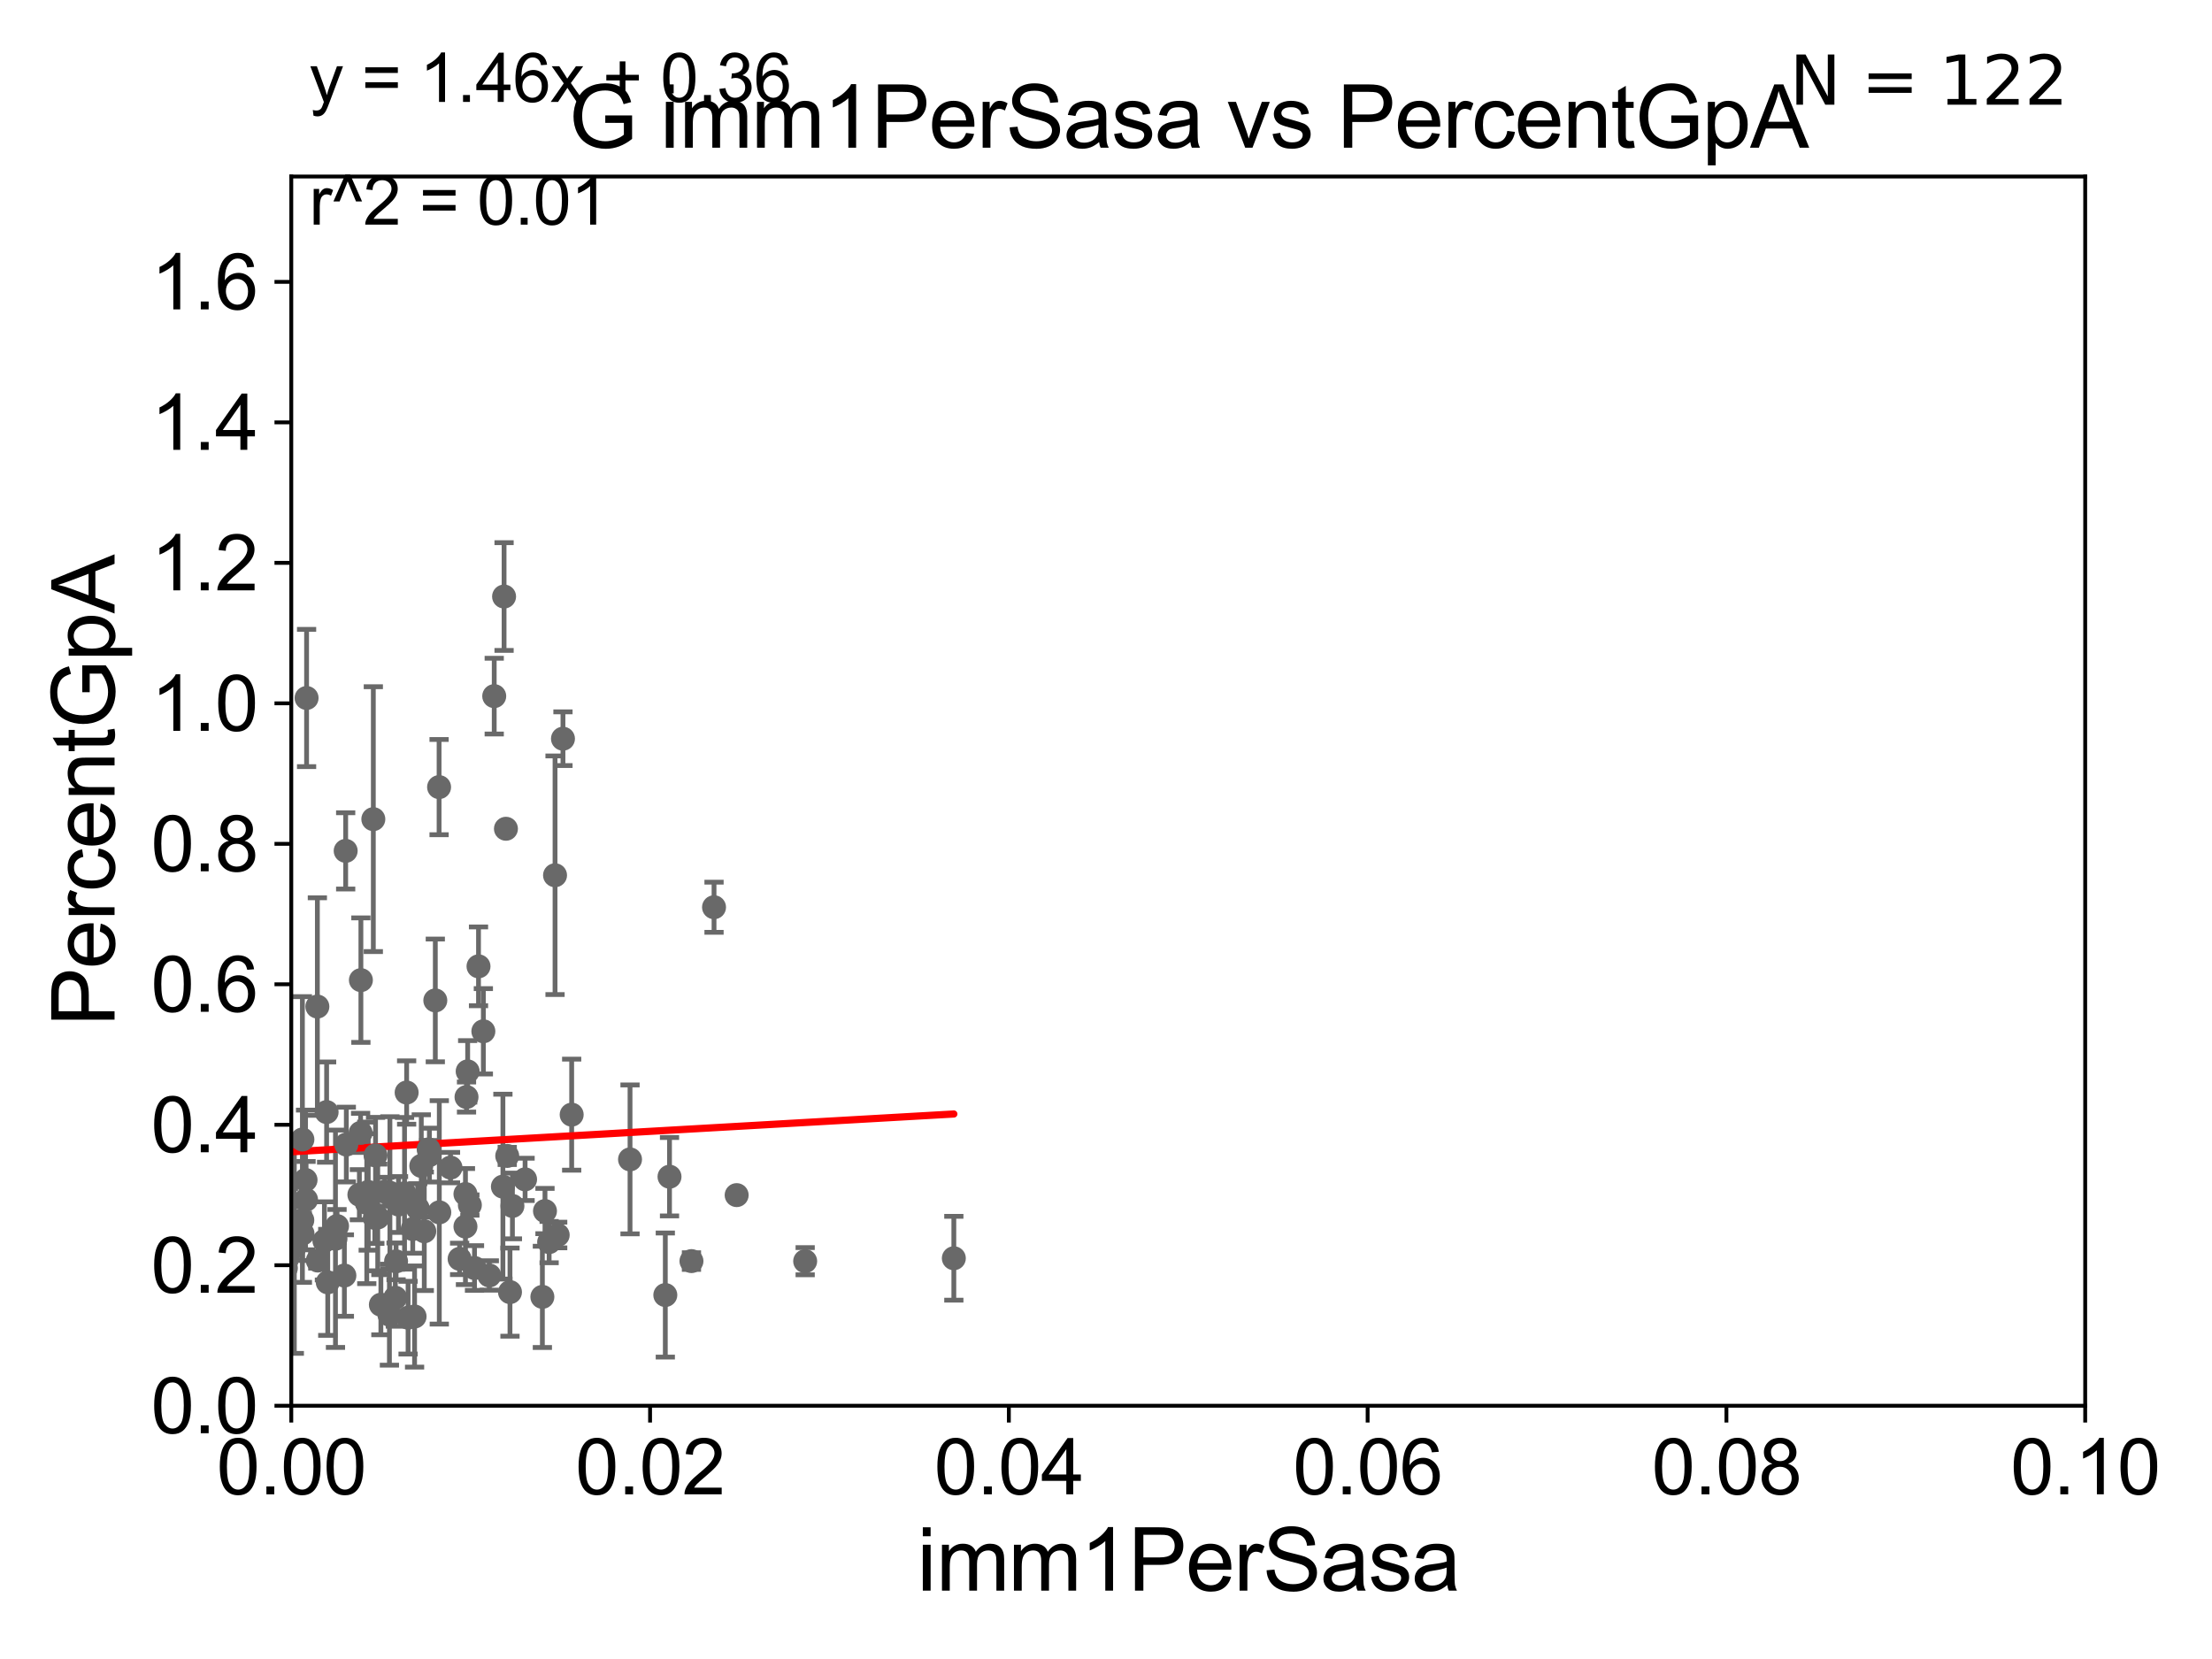 <?xml version="1.0" encoding="utf-8" standalone="no"?>
<!DOCTYPE svg PUBLIC "-//W3C//DTD SVG 1.1//EN"
  "http://www.w3.org/Graphics/SVG/1.1/DTD/svg11.dtd">
<svg xmlns:xlink="http://www.w3.org/1999/xlink" width="460.8pt" height="345.6pt" viewBox="0 0 460.8 345.6" xmlns="http://www.w3.org/2000/svg" version="1.1">
 <defs>
  <style type="text/css">*{stroke-linejoin: round; stroke-linecap: butt}</style>
 </defs>
 <g id="figure_1">
  <g id="patch_1">
   <path d="M 0 345.6 
L 460.8 345.6 
L 460.8 0 
L 0 0 
z
" style="fill: #ffffff"/>
  </g>
  <g id="axes_1">
   <g id="patch_2">
    <path d="M 60.68 292.84 
L 434.385 292.84 
L 434.385 36.775 
L 60.68 36.775 
z
" style="fill: #ffffff"/>
   </g>
   <g id="PathCollection_1">
    <defs>
     <path id="m9284555303" d="M 0 1.118 
C 0.297 1.118 0.581 1 0.791 0.791 
C 1 0.581 1.118 0.297 1.118 0 
C 1.118 -0.297 1 -0.581 0.791 -0.791 
C 0.581 -1 0.297 -1.118 0 -1.118 
C -0.297 -1.118 -0.581 -1 -0.791 -0.791 
C -1 -0.581 -1.118 -0.297 -1.118 0 
C -1.118 0.297 -1 0.581 -0.791 0.791 
C -0.581 1 -0.297 1.118 0 1.118 
z
" style="stroke: #696969"/>
    </defs>
    <g clip-path="url(#p5371e2d727)">
     <use xlink:href="#m9284555303" x="-1" y="250.47" style="fill: #696969; stroke: #696969"/>
     <use xlink:href="#m9284555303" x="63.019" y="256.984" style="fill: #696969; stroke: #696969"/>
     <use xlink:href="#m9284555303" x="77.771" y="170.644" style="fill: #696969; stroke: #696969"/>
     <use xlink:href="#m9284555303" x="62.996" y="237.376" style="fill: #696969; stroke: #696969"/>
     <use xlink:href="#m9284555303" x="66.114" y="209.684" style="fill: #696969; stroke: #696969"/>
     <use xlink:href="#m9284555303" x="75.12" y="235.999" style="fill: #696969; stroke: #696969"/>
     <use xlink:href="#m9284555303" x="74.866" y="248.878" style="fill: #696969; stroke: #696969"/>
     <use xlink:href="#m9284555303" x="71.739" y="265.72" style="fill: #696969; stroke: #696969"/>
     <use xlink:href="#m9284555303" x="36.574" y="233.104" style="fill: #696969; stroke: #696969"/>
     <use xlink:href="#m9284555303" x="82.511" y="262.764" style="fill: #696969; stroke: #696969"/>
     <use xlink:href="#m9284555303" x="102.956" y="145.017" style="fill: #696969; stroke: #696969"/>
     <use xlink:href="#m9284555303" x="63.867" y="145.405" style="fill: #696969; stroke: #696969"/>
     <use xlink:href="#m9284555303" x="115.625" y="182.332" style="fill: #696969; stroke: #696969"/>
     <use xlink:href="#m9284555303" x="90.683" y="208.407" style="fill: #696969; stroke: #696969"/>
     <use xlink:href="#m9284555303" x="-1" y="257.999" style="fill: #696969; stroke: #696969"/>
     <use xlink:href="#m9284555303" x="-1" y="263.036" style="fill: #696969; stroke: #696969"/>
     <use xlink:href="#m9284555303" x="36.186" y="255.149" style="fill: #696969; stroke: #696969"/>
     <use xlink:href="#m9284555303" x="72.145" y="238.43" style="fill: #696969; stroke: #696969"/>
     <use xlink:href="#m9284555303" x="34.948" y="255.294" style="fill: #696969; stroke: #696969"/>
     <use xlink:href="#m9284555303" x="42.614" y="227.528" style="fill: #696969; stroke: #696969"/>
     <use xlink:href="#m9284555303" x="144.044" y="262.71" style="fill: #696969; stroke: #696969"/>
     <use xlink:href="#m9284555303" x="21.112" y="226.576" style="fill: #696969; stroke: #696969"/>
     <use xlink:href="#m9284555303" x="97.882" y="251.033" style="fill: #696969; stroke: #696969"/>
     <use xlink:href="#m9284555303" x="84.71" y="227.592" style="fill: #696969; stroke: #696969"/>
     <use xlink:href="#m9284555303" x="67.585" y="258.495" style="fill: #696969; stroke: #696969"/>
     <use xlink:href="#m9284555303" x="153.459" y="248.964" style="fill: #696969; stroke: #696969"/>
     <use xlink:href="#m9284555303" x="-0.954" y="259.85" style="fill: #696969; stroke: #696969"/>
     <use xlink:href="#m9284555303" x="51.398" y="223.65" style="fill: #696969; stroke: #696969"/>
     <use xlink:href="#m9284555303" x="87.761" y="242.882" style="fill: #696969; stroke: #696969"/>
     <use xlink:href="#m9284555303" x="58.943" y="246.482" style="fill: #696969; stroke: #696969"/>
     <use xlink:href="#m9284555303" x="25.027" y="264.219" style="fill: #696969; stroke: #696969"/>
     <use xlink:href="#m9284555303" x="81.226" y="248.474" style="fill: #696969; stroke: #696969"/>
     <use xlink:href="#m9284555303" x="138.597" y="269.78" style="fill: #696969; stroke: #696969"/>
     <use xlink:href="#m9284555303" x="100.692" y="214.837" style="fill: #696969; stroke: #696969"/>
     <use xlink:href="#m9284555303" x="88.385" y="256.497" style="fill: #696969; stroke: #696969"/>
     <use xlink:href="#m9284555303" x="63.652" y="245.805" style="fill: #696969; stroke: #696969"/>
     <use xlink:href="#m9284555303" x="105.667" y="240.802" style="fill: #696969; stroke: #696969"/>
     <use xlink:href="#m9284555303" x="8.971" y="255.461" style="fill: #696969; stroke: #696969"/>
     <use xlink:href="#m9284555303" x="63.757" y="249.919" style="fill: #696969; stroke: #696969"/>
     <use xlink:href="#m9284555303" x="95.746" y="262.247" style="fill: #696969; stroke: #696969"/>
     <use xlink:href="#m9284555303" x="105.008" y="124.27" style="fill: #696969; stroke: #696969"/>
     <use xlink:href="#m9284555303" x="78.23" y="240.684" style="fill: #696969; stroke: #696969"/>
     <use xlink:href="#m9284555303" x="76.707" y="248.303" style="fill: #696969; stroke: #696969"/>
     <use xlink:href="#m9284555303" x="96.963" y="255.516" style="fill: #696969; stroke: #696969"/>
     <use xlink:href="#m9284555303" x="105.396" y="172.647" style="fill: #696969; stroke: #696969"/>
     <use xlink:href="#m9284555303" x="87.015" y="251.719" style="fill: #696969; stroke: #696969"/>
     <use xlink:href="#m9284555303" x="114.394" y="258.757" style="fill: #696969; stroke: #696969"/>
     <use xlink:href="#m9284555303" x="96.959" y="248.741" style="fill: #696969; stroke: #696969"/>
     <use xlink:href="#m9284555303" x="89.451" y="240.628" style="fill: #696969; stroke: #696969"/>
     <use xlink:href="#m9284555303" x="86.364" y="274.253" style="fill: #696969; stroke: #696969"/>
     <use xlink:href="#m9284555303" x="42.918" y="238.785" style="fill: #696969; stroke: #696969"/>
     <use xlink:href="#m9284555303" x="81.124" y="273.868" style="fill: #696969; stroke: #696969"/>
     <use xlink:href="#m9284555303" x="44.374" y="182.377" style="fill: #696969; stroke: #696969"/>
     <use xlink:href="#m9284555303" x="148.746" y="188.992" style="fill: #696969; stroke: #696969"/>
     <use xlink:href="#m9284555303" x="46.681" y="205.528" style="fill: #696969; stroke: #696969"/>
     <use xlink:href="#m9284555303" x="62.974" y="254.178" style="fill: #696969; stroke: #696969"/>
     <use xlink:href="#m9284555303" x="91.514" y="252.556" style="fill: #696969; stroke: #696969"/>
     <use xlink:href="#m9284555303" x="99.683" y="201.305" style="fill: #696969; stroke: #696969"/>
     <use xlink:href="#m9284555303" x="53.283" y="256.499" style="fill: #696969; stroke: #696969"/>
     <use xlink:href="#m9284555303" x="93.85" y="243.234" style="fill: #696969; stroke: #696969"/>
     <use xlink:href="#m9284555303" x="68.278" y="267.136" style="fill: #696969; stroke: #696969"/>
     <use xlink:href="#m9284555303" x="78.085" y="253.725" style="fill: #696969; stroke: #696969"/>
     <use xlink:href="#m9284555303" x="72.011" y="177.251" style="fill: #696969; stroke: #696969"/>
     <use xlink:href="#m9284555303" x="44.54" y="180.884" style="fill: #696969; stroke: #696969"/>
     <use xlink:href="#m9284555303" x="59.552" y="264.156" style="fill: #696969; stroke: #696969"/>
     <use xlink:href="#m9284555303" x="106.239" y="269.169" style="fill: #696969; stroke: #696969"/>
     <use xlink:href="#m9284555303" x="83.013" y="250.925" style="fill: #696969; stroke: #696969"/>
     <use xlink:href="#m9284555303" x="-1" y="255.288" style="fill: #696969; stroke: #696969"/>
     <use xlink:href="#m9284555303" x="-1" y="254.485" style="fill: #696969; stroke: #696969"/>
     <use xlink:href="#m9284555303" x="119.09" y="232.203" style="fill: #696969; stroke: #696969"/>
     <use xlink:href="#m9284555303" x="33.252" y="258.024" style="fill: #696969; stroke: #696969"/>
     <use xlink:href="#m9284555303" x="82.353" y="270.344" style="fill: #696969; stroke: #696969"/>
     <use xlink:href="#m9284555303" x="78.689" y="253.619" style="fill: #696969; stroke: #696969"/>
     <use xlink:href="#m9284555303" x="85.011" y="274.495" style="fill: #696969; stroke: #696969"/>
     <use xlink:href="#m9284555303" x="167.732" y="262.729" style="fill: #696969; stroke: #696969"/>
     <use xlink:href="#m9284555303" x="23.106" y="243.829" style="fill: #696969; stroke: #696969"/>
     <use xlink:href="#m9284555303" x="76.406" y="250.581" style="fill: #696969; stroke: #696969"/>
     <use xlink:href="#m9284555303" x="91.469" y="163.969" style="fill: #696969; stroke: #696969"/>
     <use xlink:href="#m9284555303" x="29.58" y="206.043" style="fill: #696969; stroke: #696969"/>
     <use xlink:href="#m9284555303" x="-1" y="225.784" style="fill: #696969; stroke: #696969"/>
     <use xlink:href="#m9284555303" x="-1" y="267.284" style="fill: #696969; stroke: #696969"/>
     <use xlink:href="#m9284555303" x="4.982" y="268.461" style="fill: #696969; stroke: #696969"/>
     <use xlink:href="#m9284555303" x="98.847" y="264.146" style="fill: #696969; stroke: #696969"/>
     <use xlink:href="#m9284555303" x="13.057" y="255.108" style="fill: #696969; stroke: #696969"/>
     <use xlink:href="#m9284555303" x="-1" y="249.562" style="fill: #696969; stroke: #696969"/>
     <use xlink:href="#m9284555303" x="-1" y="250.031" style="fill: #696969; stroke: #696969"/>
     <use xlink:href="#m9284555303" x="33.419" y="264.045" style="fill: #696969; stroke: #696969"/>
     <use xlink:href="#m9284555303" x="97.424" y="223.187" style="fill: #696969; stroke: #696969"/>
     <use xlink:href="#m9284555303" x="85.981" y="256.035" style="fill: #696969; stroke: #696969"/>
     <use xlink:href="#m9284555303" x="112.986" y="270.162" style="fill: #696969; stroke: #696969"/>
     <use xlink:href="#m9284555303" x="-1" y="255.277" style="fill: #696969; stroke: #696969"/>
     <use xlink:href="#m9284555303" x="-1" y="252.966" style="fill: #696969; stroke: #696969"/>
     <use xlink:href="#m9284555303" x="198.701" y="262.115" style="fill: #696969; stroke: #696969"/>
     <use xlink:href="#m9284555303" x="-1" y="252.521" style="fill: #696969; stroke: #696969"/>
     <use xlink:href="#m9284555303" x="-1" y="248.236" style="fill: #696969; stroke: #696969"/>
     <use xlink:href="#m9284555303" x="44.291" y="236.452" style="fill: #696969; stroke: #696969"/>
     <use xlink:href="#m9284555303" x="109.385" y="245.683" style="fill: #696969; stroke: #696969"/>
     <use xlink:href="#m9284555303" x="-1" y="244.204" style="fill: #696969; stroke: #696969"/>
     <use xlink:href="#m9284555303" x="-1" y="246.293" style="fill: #696969; stroke: #696969"/>
     <use xlink:href="#m9284555303" x="113.531" y="252.283" style="fill: #696969; stroke: #696969"/>
     <use xlink:href="#m9284555303" x="-1" y="242.526" style="fill: #696969; stroke: #696969"/>
     <use xlink:href="#m9284555303" x="-1" y="242.93" style="fill: #696969; stroke: #696969"/>
     <use xlink:href="#m9284555303" x="116.178" y="257.277" style="fill: #696969; stroke: #696969"/>
     <use xlink:href="#m9284555303" x="101.934" y="265.702" style="fill: #696969; stroke: #696969"/>
     <use xlink:href="#m9284555303" x="80.164" y="248.255" style="fill: #696969; stroke: #696969"/>
     <use xlink:href="#m9284555303" x="9.992" y="229.517" style="fill: #696969; stroke: #696969"/>
     <use xlink:href="#m9284555303" x="32.444" y="221.854" style="fill: #696969; stroke: #696969"/>
     <use xlink:href="#m9284555303" x="106.747" y="251.223" style="fill: #696969; stroke: #696969"/>
     <use xlink:href="#m9284555303" x="104.765" y="247.198" style="fill: #696969; stroke: #696969"/>
     <use xlink:href="#m9284555303" x="49.01" y="231.716" style="fill: #696969; stroke: #696969"/>
     <use xlink:href="#m9284555303" x="79.344" y="271.795" style="fill: #696969; stroke: #696969"/>
     <use xlink:href="#m9284555303" x="117.276" y="153.884" style="fill: #696969; stroke: #696969"/>
     <use xlink:href="#m9284555303" x="61.312" y="259.868" style="fill: #696969; stroke: #696969"/>
     <use xlink:href="#m9284555303" x="60.091" y="255.267" style="fill: #696969; stroke: #696969"/>
     <use xlink:href="#m9284555303" x="-1" y="248.221" style="fill: #696969; stroke: #696969"/>
     <use xlink:href="#m9284555303" x="-1" y="248.069" style="fill: #696969; stroke: #696969"/>
     <use xlink:href="#m9284555303" x="70.212" y="255.406" style="fill: #696969; stroke: #696969"/>
     <use xlink:href="#m9284555303" x="54.167" y="243.489" style="fill: #696969; stroke: #696969"/>
     <use xlink:href="#m9284555303" x="75.181" y="204.178" style="fill: #696969; stroke: #696969"/>
     <use xlink:href="#m9284555303" x="66.2" y="262.593" style="fill: #696969; stroke: #696969"/>
     <use xlink:href="#m9284555303" x="68.041" y="231.668" style="fill: #696969; stroke: #696969"/>
     <use xlink:href="#m9284555303" x="97.183" y="228.533" style="fill: #696969; stroke: #696969"/>
     <use xlink:href="#m9284555303" x="54.711" y="208.938" style="fill: #696969; stroke: #696969"/>
     <use xlink:href="#m9284555303" x="69.885" y="258.056" style="fill: #696969; stroke: #696969"/>
     <use xlink:href="#m9284555303" x="52.578" y="258.335" style="fill: #696969; stroke: #696969"/>
     <use xlink:href="#m9284555303" x="89.298" y="239.442" style="fill: #696969; stroke: #696969"/>
     <use xlink:href="#m9284555303" x="131.247" y="241.523" style="fill: #696969; stroke: #696969"/>
     <use xlink:href="#m9284555303" x="84.273" y="248.588" style="fill: #696969; stroke: #696969"/>
     <use xlink:href="#m9284555303" x="139.472" y="245.13" style="fill: #696969; stroke: #696969"/>
     <use xlink:href="#m9284555303" x="16.407" y="238.585" style="fill: #696969; stroke: #696969"/>
    </g>
   </g>
   <g id="matplotlib.axis_1">
    <g id="xtick_1">
     <g id="line2d_1">
      <defs>
       <path id="m08e4882960" d="M 0 0 
L 0 3.5 
" style="stroke: #000000; stroke-width: 0.8"/>
      </defs>
      <g>
       <use xlink:href="#m08e4882960" x="60.68" y="292.84" style="stroke: #000000; stroke-width: 0.8"/>
      </g>
     </g>
     <g id="text_1">
      <!-- 0.00 -->
      <g transform="translate(45.111 311.293)scale(0.16 -0.16)">
       <defs>
        <path id="ArialMT-30" d="M 266 2259 
Q 266 3072 433 3567 
Q 600 4063 929 4331 
Q 1259 4600 1759 4600 
Q 2128 4600 2406 4451 
Q 2684 4303 2865 4023 
Q 3047 3744 3150 3342 
Q 3253 2941 3253 2259 
Q 3253 1453 3087 958 
Q 2922 463 2592 192 
Q 2263 -78 1759 -78 
Q 1097 -78 719 397 
Q 266 969 266 2259 
z
M 844 2259 
Q 844 1131 1108 757 
Q 1372 384 1759 384 
Q 2147 384 2411 759 
Q 2675 1134 2675 2259 
Q 2675 3391 2411 3762 
Q 2147 4134 1753 4134 
Q 1366 4134 1134 3806 
Q 844 3388 844 2259 
z
" transform="scale(0.016)"/>
        <path id="ArialMT-2e" d="M 581 0 
L 581 641 
L 1222 641 
L 1222 0 
L 581 0 
z
" transform="scale(0.016)"/>
       </defs>
       <use xlink:href="#ArialMT-30"/>
       <use xlink:href="#ArialMT-2e" x="55.615"/>
       <use xlink:href="#ArialMT-30" x="83.398"/>
       <use xlink:href="#ArialMT-30" x="139.014"/>
      </g>
     </g>
    </g>
    <g id="xtick_2">
     <g id="line2d_2">
      <g>
       <use xlink:href="#m08e4882960" x="135.421" y="292.84" style="stroke: #000000; stroke-width: 0.8"/>
      </g>
     </g>
     <g id="text_2">
      <!-- 0.02 -->
      <g transform="translate(119.852 311.293)scale(0.16 -0.16)">
       <defs>
        <path id="ArialMT-32" d="M 3222 541 
L 3222 0 
L 194 0 
Q 188 203 259 391 
Q 375 700 629 1000 
Q 884 1300 1366 1694 
Q 2113 2306 2375 2664 
Q 2638 3022 2638 3341 
Q 2638 3675 2398 3904 
Q 2159 4134 1775 4134 
Q 1369 4134 1125 3890 
Q 881 3647 878 3216 
L 300 3275 
Q 359 3922 746 4261 
Q 1134 4600 1788 4600 
Q 2447 4600 2831 4234 
Q 3216 3869 3216 3328 
Q 3216 3053 3103 2787 
Q 2991 2522 2730 2228 
Q 2469 1934 1863 1422 
Q 1356 997 1212 845 
Q 1069 694 975 541 
L 3222 541 
z
" transform="scale(0.016)"/>
       </defs>
       <use xlink:href="#ArialMT-30"/>
       <use xlink:href="#ArialMT-2e" x="55.615"/>
       <use xlink:href="#ArialMT-30" x="83.398"/>
       <use xlink:href="#ArialMT-32" x="139.014"/>
      </g>
     </g>
    </g>
    <g id="xtick_3">
     <g id="line2d_3">
      <g>
       <use xlink:href="#m08e4882960" x="210.162" y="292.84" style="stroke: #000000; stroke-width: 0.8"/>
      </g>
     </g>
     <g id="text_3">
      <!-- 0.04 -->
      <g transform="translate(194.593 311.293)scale(0.16 -0.16)">
       <defs>
        <path id="ArialMT-34" d="M 2069 0 
L 2069 1097 
L 81 1097 
L 81 1613 
L 2172 4581 
L 2631 4581 
L 2631 1613 
L 3250 1613 
L 3250 1097 
L 2631 1097 
L 2631 0 
L 2069 0 
z
M 2069 1613 
L 2069 3678 
L 634 1613 
L 2069 1613 
z
" transform="scale(0.016)"/>
       </defs>
       <use xlink:href="#ArialMT-30"/>
       <use xlink:href="#ArialMT-2e" x="55.615"/>
       <use xlink:href="#ArialMT-30" x="83.398"/>
       <use xlink:href="#ArialMT-34" x="139.014"/>
      </g>
     </g>
    </g>
    <g id="xtick_4">
     <g id="line2d_4">
      <g>
       <use xlink:href="#m08e4882960" x="284.903" y="292.84" style="stroke: #000000; stroke-width: 0.8"/>
      </g>
     </g>
     <g id="text_4">
      <!-- 0.06 -->
      <g transform="translate(269.334 311.293)scale(0.16 -0.16)">
       <defs>
        <path id="ArialMT-36" d="M 3184 3459 
L 2625 3416 
Q 2550 3747 2413 3897 
Q 2184 4138 1850 4138 
Q 1581 4138 1378 3988 
Q 1113 3794 959 3422 
Q 806 3050 800 2363 
Q 1003 2672 1297 2822 
Q 1591 2972 1913 2972 
Q 2475 2972 2870 2558 
Q 3266 2144 3266 1488 
Q 3266 1056 3080 686 
Q 2894 316 2569 119 
Q 2244 -78 1831 -78 
Q 1128 -78 684 439 
Q 241 956 241 2144 
Q 241 3472 731 4075 
Q 1159 4600 1884 4600 
Q 2425 4600 2770 4297 
Q 3116 3994 3184 3459 
z
M 888 1484 
Q 888 1194 1011 928 
Q 1134 663 1356 523 
Q 1578 384 1822 384 
Q 2178 384 2434 671 
Q 2691 959 2691 1453 
Q 2691 1928 2437 2201 
Q 2184 2475 1800 2475 
Q 1419 2475 1153 2201 
Q 888 1928 888 1484 
z
" transform="scale(0.016)"/>
       </defs>
       <use xlink:href="#ArialMT-30"/>
       <use xlink:href="#ArialMT-2e" x="55.615"/>
       <use xlink:href="#ArialMT-30" x="83.398"/>
       <use xlink:href="#ArialMT-36" x="139.014"/>
      </g>
     </g>
    </g>
    <g id="xtick_5">
     <g id="line2d_5">
      <g>
       <use xlink:href="#m08e4882960" x="359.644" y="292.84" style="stroke: #000000; stroke-width: 0.8"/>
      </g>
     </g>
     <g id="text_5">
      <!-- 0.08 -->
      <g transform="translate(344.075 311.293)scale(0.16 -0.16)">
       <defs>
        <path id="ArialMT-38" d="M 1131 2484 
Q 781 2613 612 2850 
Q 444 3088 444 3419 
Q 444 3919 803 4259 
Q 1163 4600 1759 4600 
Q 2359 4600 2725 4251 
Q 3091 3903 3091 3403 
Q 3091 3084 2923 2848 
Q 2756 2613 2416 2484 
Q 2838 2347 3058 2040 
Q 3278 1734 3278 1309 
Q 3278 722 2862 322 
Q 2447 -78 1769 -78 
Q 1091 -78 675 323 
Q 259 725 259 1325 
Q 259 1772 486 2073 
Q 713 2375 1131 2484 
z
M 1019 3438 
Q 1019 3113 1228 2906 
Q 1438 2700 1772 2700 
Q 2097 2700 2305 2904 
Q 2513 3109 2513 3406 
Q 2513 3716 2298 3927 
Q 2084 4138 1766 4138 
Q 1444 4138 1231 3931 
Q 1019 3725 1019 3438 
z
M 838 1322 
Q 838 1081 952 856 
Q 1066 631 1291 507 
Q 1516 384 1775 384 
Q 2178 384 2440 643 
Q 2703 903 2703 1303 
Q 2703 1709 2433 1975 
Q 2163 2241 1756 2241 
Q 1359 2241 1098 1978 
Q 838 1716 838 1322 
z
" transform="scale(0.016)"/>
       </defs>
       <use xlink:href="#ArialMT-30"/>
       <use xlink:href="#ArialMT-2e" x="55.615"/>
       <use xlink:href="#ArialMT-30" x="83.398"/>
       <use xlink:href="#ArialMT-38" x="139.014"/>
      </g>
     </g>
    </g>
    <g id="xtick_6">
     <g id="line2d_6">
      <g>
       <use xlink:href="#m08e4882960" x="434.385" y="292.84" style="stroke: #000000; stroke-width: 0.8"/>
      </g>
     </g>
     <g id="text_6">
      <!-- 0.10 -->
      <g transform="translate(418.816 311.293)scale(0.16 -0.16)">
       <defs>
        <path id="ArialMT-31" d="M 2384 0 
L 1822 0 
L 1822 3584 
Q 1619 3391 1289 3197 
Q 959 3003 697 2906 
L 697 3450 
Q 1169 3672 1522 3987 
Q 1875 4303 2022 4600 
L 2384 4600 
L 2384 0 
z
" transform="scale(0.016)"/>
       </defs>
       <use xlink:href="#ArialMT-30"/>
       <use xlink:href="#ArialMT-2e" x="55.615"/>
       <use xlink:href="#ArialMT-31" x="83.398"/>
       <use xlink:href="#ArialMT-30" x="139.014"/>
      </g>
     </g>
    </g>
    <g id="text_7">
     <!-- imm1PerSasa -->
     <g transform="translate(191.017 331.357)scale(0.18 -0.18)">
      <defs>
       <path id="ArialMT-69" d="M 425 3934 
L 425 4581 
L 988 4581 
L 988 3934 
L 425 3934 
z
M 425 0 
L 425 3319 
L 988 3319 
L 988 0 
L 425 0 
z
" transform="scale(0.016)"/>
       <path id="ArialMT-6d" d="M 422 0 
L 422 3319 
L 925 3319 
L 925 2853 
Q 1081 3097 1340 3245 
Q 1600 3394 1931 3394 
Q 2300 3394 2536 3241 
Q 2772 3088 2869 2813 
Q 3263 3394 3894 3394 
Q 4388 3394 4653 3120 
Q 4919 2847 4919 2278 
L 4919 0 
L 4359 0 
L 4359 2091 
Q 4359 2428 4304 2576 
Q 4250 2725 4106 2815 
Q 3963 2906 3769 2906 
Q 3419 2906 3187 2673 
Q 2956 2441 2956 1928 
L 2956 0 
L 2394 0 
L 2394 2156 
Q 2394 2531 2256 2718 
Q 2119 2906 1806 2906 
Q 1569 2906 1367 2781 
Q 1166 2656 1075 2415 
Q 984 2175 984 1722 
L 984 0 
L 422 0 
z
" transform="scale(0.016)"/>
       <path id="ArialMT-50" d="M 494 0 
L 494 4581 
L 2222 4581 
Q 2678 4581 2919 4538 
Q 3256 4481 3484 4323 
Q 3713 4166 3852 3881 
Q 3991 3597 3991 3256 
Q 3991 2672 3619 2267 
Q 3247 1863 2275 1863 
L 1100 1863 
L 1100 0 
L 494 0 
z
M 1100 2403 
L 2284 2403 
Q 2872 2403 3119 2622 
Q 3366 2841 3366 3238 
Q 3366 3525 3220 3729 
Q 3075 3934 2838 4000 
Q 2684 4041 2272 4041 
L 1100 4041 
L 1100 2403 
z
" transform="scale(0.016)"/>
       <path id="ArialMT-65" d="M 2694 1069 
L 3275 997 
Q 3138 488 2766 206 
Q 2394 -75 1816 -75 
Q 1088 -75 661 373 
Q 234 822 234 1631 
Q 234 2469 665 2931 
Q 1097 3394 1784 3394 
Q 2450 3394 2872 2941 
Q 3294 2488 3294 1666 
Q 3294 1616 3291 1516 
L 816 1516 
Q 847 969 1125 678 
Q 1403 388 1819 388 
Q 2128 388 2347 550 
Q 2566 713 2694 1069 
z
M 847 1978 
L 2700 1978 
Q 2663 2397 2488 2606 
Q 2219 2931 1791 2931 
Q 1403 2931 1139 2672 
Q 875 2413 847 1978 
z
" transform="scale(0.016)"/>
       <path id="ArialMT-72" d="M 416 0 
L 416 3319 
L 922 3319 
L 922 2816 
Q 1116 3169 1280 3281 
Q 1444 3394 1641 3394 
Q 1925 3394 2219 3213 
L 2025 2691 
Q 1819 2813 1613 2813 
Q 1428 2813 1281 2702 
Q 1134 2591 1072 2394 
Q 978 2094 978 1738 
L 978 0 
L 416 0 
z
" transform="scale(0.016)"/>
       <path id="ArialMT-53" d="M 288 1472 
L 859 1522 
Q 900 1178 1048 958 
Q 1197 738 1509 602 
Q 1822 466 2213 466 
Q 2559 466 2825 569 
Q 3091 672 3220 851 
Q 3350 1031 3350 1244 
Q 3350 1459 3225 1620 
Q 3100 1781 2813 1891 
Q 2628 1963 1997 2114 
Q 1366 2266 1113 2400 
Q 784 2572 623 2826 
Q 463 3081 463 3397 
Q 463 3744 659 4045 
Q 856 4347 1234 4503 
Q 1613 4659 2075 4659 
Q 2584 4659 2973 4495 
Q 3363 4331 3572 4012 
Q 3781 3694 3797 3291 
L 3216 3247 
Q 3169 3681 2898 3903 
Q 2628 4125 2100 4125 
Q 1550 4125 1298 3923 
Q 1047 3722 1047 3438 
Q 1047 3191 1225 3031 
Q 1400 2872 2139 2705 
Q 2878 2538 3153 2413 
Q 3553 2228 3743 1945 
Q 3934 1663 3934 1294 
Q 3934 928 3725 604 
Q 3516 281 3123 101 
Q 2731 -78 2241 -78 
Q 1619 -78 1198 103 
Q 778 284 539 648 
Q 300 1013 288 1472 
z
" transform="scale(0.016)"/>
       <path id="ArialMT-61" d="M 2588 409 
Q 2275 144 1986 34 
Q 1697 -75 1366 -75 
Q 819 -75 525 192 
Q 231 459 231 875 
Q 231 1119 342 1320 
Q 453 1522 633 1644 
Q 813 1766 1038 1828 
Q 1203 1872 1538 1913 
Q 2219 1994 2541 2106 
Q 2544 2222 2544 2253 
Q 2544 2597 2384 2738 
Q 2169 2928 1744 2928 
Q 1347 2928 1158 2789 
Q 969 2650 878 2297 
L 328 2372 
Q 403 2725 575 2942 
Q 747 3159 1072 3276 
Q 1397 3394 1825 3394 
Q 2250 3394 2515 3294 
Q 2781 3194 2906 3042 
Q 3031 2891 3081 2659 
Q 3109 2516 3109 2141 
L 3109 1391 
Q 3109 606 3145 398 
Q 3181 191 3288 0 
L 2700 0 
Q 2613 175 2588 409 
z
M 2541 1666 
Q 2234 1541 1622 1453 
Q 1275 1403 1131 1340 
Q 988 1278 909 1158 
Q 831 1038 831 891 
Q 831 666 1001 516 
Q 1172 366 1500 366 
Q 1825 366 2078 508 
Q 2331 650 2450 897 
Q 2541 1088 2541 1459 
L 2541 1666 
z
" transform="scale(0.016)"/>
       <path id="ArialMT-73" d="M 197 991 
L 753 1078 
Q 800 744 1014 566 
Q 1228 388 1613 388 
Q 2000 388 2187 545 
Q 2375 703 2375 916 
Q 2375 1106 2209 1216 
Q 2094 1291 1634 1406 
Q 1016 1563 777 1677 
Q 538 1791 414 1992 
Q 291 2194 291 2438 
Q 291 2659 392 2848 
Q 494 3038 669 3163 
Q 800 3259 1026 3326 
Q 1253 3394 1513 3394 
Q 1903 3394 2198 3281 
Q 2494 3169 2634 2976 
Q 2775 2784 2828 2463 
L 2278 2388 
Q 2241 2644 2061 2787 
Q 1881 2931 1553 2931 
Q 1166 2931 1000 2803 
Q 834 2675 834 2503 
Q 834 2394 903 2306 
Q 972 2216 1119 2156 
Q 1203 2125 1616 2013 
Q 2213 1853 2448 1751 
Q 2684 1650 2818 1456 
Q 2953 1263 2953 975 
Q 2953 694 2789 445 
Q 2625 197 2315 61 
Q 2006 -75 1616 -75 
Q 969 -75 630 194 
Q 291 463 197 991 
z
" transform="scale(0.016)"/>
      </defs>
      <use xlink:href="#ArialMT-69"/>
      <use xlink:href="#ArialMT-6d" x="22.217"/>
      <use xlink:href="#ArialMT-6d" x="105.518"/>
      <use xlink:href="#ArialMT-31" x="188.818"/>
      <use xlink:href="#ArialMT-50" x="244.434"/>
      <use xlink:href="#ArialMT-65" x="311.133"/>
      <use xlink:href="#ArialMT-72" x="366.748"/>
      <use xlink:href="#ArialMT-53" x="400.049"/>
      <use xlink:href="#ArialMT-61" x="466.748"/>
      <use xlink:href="#ArialMT-73" x="522.363"/>
      <use xlink:href="#ArialMT-61" x="572.363"/>
     </g>
    </g>
   </g>
   <g id="matplotlib.axis_2">
    <g id="ytick_1">
     <g id="line2d_7">
      <defs>
       <path id="ma1ab2116eb" d="M 0 0 
L -3.5 0 
" style="stroke: #000000; stroke-width: 0.8"/>
      </defs>
      <g>
       <use xlink:href="#ma1ab2116eb" x="60.68" y="292.84" style="stroke: #000000; stroke-width: 0.8"/>
      </g>
     </g>
     <g id="text_8">
      <!-- 0.0 -->
      <g transform="translate(31.44 298.566)scale(0.16 -0.16)">
       <use xlink:href="#ArialMT-30"/>
       <use xlink:href="#ArialMT-2e" x="55.615"/>
       <use xlink:href="#ArialMT-30" x="83.398"/>
      </g>
     </g>
    </g>
    <g id="ytick_2">
     <g id="line2d_8">
      <g>
       <use xlink:href="#ma1ab2116eb" x="60.68" y="263.575" style="stroke: #000000; stroke-width: 0.8"/>
      </g>
     </g>
     <g id="text_9">
      <!-- 0.2 -->
      <g transform="translate(31.44 269.302)scale(0.16 -0.16)">
       <use xlink:href="#ArialMT-30"/>
       <use xlink:href="#ArialMT-2e" x="55.615"/>
       <use xlink:href="#ArialMT-32" x="83.398"/>
      </g>
     </g>
    </g>
    <g id="ytick_3">
     <g id="line2d_9">
      <g>
       <use xlink:href="#ma1ab2116eb" x="60.68" y="234.311" style="stroke: #000000; stroke-width: 0.8"/>
      </g>
     </g>
     <g id="text_10">
      <!-- 0.4 -->
      <g transform="translate(31.44 240.037)scale(0.16 -0.16)">
       <use xlink:href="#ArialMT-30"/>
       <use xlink:href="#ArialMT-2e" x="55.615"/>
       <use xlink:href="#ArialMT-34" x="83.398"/>
      </g>
     </g>
    </g>
    <g id="ytick_4">
     <g id="line2d_10">
      <g>
       <use xlink:href="#ma1ab2116eb" x="60.68" y="205.046" style="stroke: #000000; stroke-width: 0.8"/>
      </g>
     </g>
     <g id="text_11">
      <!-- 0.6 -->
      <g transform="translate(31.44 210.772)scale(0.16 -0.16)">
       <use xlink:href="#ArialMT-30"/>
       <use xlink:href="#ArialMT-2e" x="55.615"/>
       <use xlink:href="#ArialMT-36" x="83.398"/>
      </g>
     </g>
    </g>
    <g id="ytick_5">
     <g id="line2d_11">
      <g>
       <use xlink:href="#ma1ab2116eb" x="60.68" y="175.782" style="stroke: #000000; stroke-width: 0.8"/>
      </g>
     </g>
     <g id="text_12">
      <!-- 0.8 -->
      <g transform="translate(31.44 181.508)scale(0.16 -0.16)">
       <use xlink:href="#ArialMT-30"/>
       <use xlink:href="#ArialMT-2e" x="55.615"/>
       <use xlink:href="#ArialMT-38" x="83.398"/>
      </g>
     </g>
    </g>
    <g id="ytick_6">
     <g id="line2d_12">
      <g>
       <use xlink:href="#ma1ab2116eb" x="60.68" y="146.517" style="stroke: #000000; stroke-width: 0.8"/>
      </g>
     </g>
     <g id="text_13">
      <!-- 1.0 -->
      <g transform="translate(31.44 152.243)scale(0.16 -0.16)">
       <use xlink:href="#ArialMT-31"/>
       <use xlink:href="#ArialMT-2e" x="55.615"/>
       <use xlink:href="#ArialMT-30" x="83.398"/>
      </g>
     </g>
    </g>
    <g id="ytick_7">
     <g id="line2d_13">
      <g>
       <use xlink:href="#ma1ab2116eb" x="60.68" y="117.252" style="stroke: #000000; stroke-width: 0.8"/>
      </g>
     </g>
     <g id="text_14">
      <!-- 1.2 -->
      <g transform="translate(31.44 122.979)scale(0.16 -0.16)">
       <use xlink:href="#ArialMT-31"/>
       <use xlink:href="#ArialMT-2e" x="55.615"/>
       <use xlink:href="#ArialMT-32" x="83.398"/>
      </g>
     </g>
    </g>
    <g id="ytick_8">
     <g id="line2d_14">
      <g>
       <use xlink:href="#ma1ab2116eb" x="60.68" y="87.988" style="stroke: #000000; stroke-width: 0.8"/>
      </g>
     </g>
     <g id="text_15">
      <!-- 1.4 -->
      <g transform="translate(31.44 93.714)scale(0.16 -0.16)">
       <use xlink:href="#ArialMT-31"/>
       <use xlink:href="#ArialMT-2e" x="55.615"/>
       <use xlink:href="#ArialMT-34" x="83.398"/>
      </g>
     </g>
    </g>
    <g id="ytick_9">
     <g id="line2d_15">
      <g>
       <use xlink:href="#ma1ab2116eb" x="60.68" y="58.723" style="stroke: #000000; stroke-width: 0.8"/>
      </g>
     </g>
     <g id="text_16">
      <!-- 1.6 -->
      <g transform="translate(31.44 64.45)scale(0.16 -0.16)">
       <use xlink:href="#ArialMT-31"/>
       <use xlink:href="#ArialMT-2e" x="55.615"/>
       <use xlink:href="#ArialMT-36" x="83.398"/>
      </g>
     </g>
    </g>
    <g id="text_17">
     <!-- PercentGpA -->
     <g transform="translate(23.863 213.831)rotate(-90)scale(0.18 -0.18)">
      <defs>
       <path id="ArialMT-63" d="M 2588 1216 
L 3141 1144 
Q 3050 572 2676 248 
Q 2303 -75 1759 -75 
Q 1078 -75 664 370 
Q 250 816 250 1647 
Q 250 2184 428 2587 
Q 606 2991 970 3192 
Q 1334 3394 1763 3394 
Q 2303 3394 2647 3120 
Q 2991 2847 3088 2344 
L 2541 2259 
Q 2463 2594 2264 2762 
Q 2066 2931 1784 2931 
Q 1359 2931 1093 2626 
Q 828 2322 828 1663 
Q 828 994 1084 691 
Q 1341 388 1753 388 
Q 2084 388 2306 591 
Q 2528 794 2588 1216 
z
" transform="scale(0.016)"/>
       <path id="ArialMT-6e" d="M 422 0 
L 422 3319 
L 928 3319 
L 928 2847 
Q 1294 3394 1984 3394 
Q 2284 3394 2536 3286 
Q 2788 3178 2913 3003 
Q 3038 2828 3088 2588 
Q 3119 2431 3119 2041 
L 3119 0 
L 2556 0 
L 2556 2019 
Q 2556 2363 2490 2533 
Q 2425 2703 2258 2804 
Q 2091 2906 1866 2906 
Q 1506 2906 1245 2678 
Q 984 2450 984 1813 
L 984 0 
L 422 0 
z
" transform="scale(0.016)"/>
       <path id="ArialMT-74" d="M 1650 503 
L 1731 6 
Q 1494 -44 1306 -44 
Q 1000 -44 831 53 
Q 663 150 594 308 
Q 525 466 525 972 
L 525 2881 
L 113 2881 
L 113 3319 
L 525 3319 
L 525 4141 
L 1084 4478 
L 1084 3319 
L 1650 3319 
L 1650 2881 
L 1084 2881 
L 1084 941 
Q 1084 700 1114 631 
Q 1144 563 1211 522 
Q 1278 481 1403 481 
Q 1497 481 1650 503 
z
" transform="scale(0.016)"/>
       <path id="ArialMT-47" d="M 2638 1797 
L 2638 2334 
L 4578 2338 
L 4578 638 
Q 4131 281 3656 101 
Q 3181 -78 2681 -78 
Q 2006 -78 1454 211 
Q 903 500 622 1047 
Q 341 1594 341 2269 
Q 341 2938 620 3517 
Q 900 4097 1425 4378 
Q 1950 4659 2634 4659 
Q 3131 4659 3532 4498 
Q 3934 4338 4162 4050 
Q 4391 3763 4509 3300 
L 3963 3150 
Q 3859 3500 3706 3700 
Q 3553 3900 3268 4020 
Q 2984 4141 2638 4141 
Q 2222 4141 1919 4014 
Q 1616 3888 1430 3681 
Q 1244 3475 1141 3228 
Q 966 2803 966 2306 
Q 966 1694 1177 1281 
Q 1388 869 1791 669 
Q 2194 469 2647 469 
Q 3041 469 3416 620 
Q 3791 772 3984 944 
L 3984 1797 
L 2638 1797 
z
" transform="scale(0.016)"/>
       <path id="ArialMT-70" d="M 422 -1272 
L 422 3319 
L 934 3319 
L 934 2888 
Q 1116 3141 1344 3267 
Q 1572 3394 1897 3394 
Q 2322 3394 2647 3175 
Q 2972 2956 3137 2557 
Q 3303 2159 3303 1684 
Q 3303 1175 3120 767 
Q 2938 359 2589 142 
Q 2241 -75 1856 -75 
Q 1575 -75 1351 44 
Q 1128 163 984 344 
L 984 -1272 
L 422 -1272 
z
M 931 1641 
Q 931 1000 1190 694 
Q 1450 388 1819 388 
Q 2194 388 2461 705 
Q 2728 1022 2728 1688 
Q 2728 2322 2467 2637 
Q 2206 2953 1844 2953 
Q 1484 2953 1207 2617 
Q 931 2281 931 1641 
z
" transform="scale(0.016)"/>
       <path id="ArialMT-41" d="M -9 0 
L 1750 4581 
L 2403 4581 
L 4278 0 
L 3588 0 
L 3053 1388 
L 1138 1388 
L 634 0 
L -9 0 
z
M 1313 1881 
L 2866 1881 
L 2388 3150 
Q 2169 3728 2063 4100 
Q 1975 3659 1816 3225 
L 1313 1881 
z
" transform="scale(0.016)"/>
      </defs>
      <use xlink:href="#ArialMT-50"/>
      <use xlink:href="#ArialMT-65" x="66.699"/>
      <use xlink:href="#ArialMT-72" x="122.314"/>
      <use xlink:href="#ArialMT-63" x="155.615"/>
      <use xlink:href="#ArialMT-65" x="205.615"/>
      <use xlink:href="#ArialMT-6e" x="261.23"/>
      <use xlink:href="#ArialMT-74" x="316.846"/>
      <use xlink:href="#ArialMT-47" x="344.629"/>
      <use xlink:href="#ArialMT-70" x="422.412"/>
      <use xlink:href="#ArialMT-41" x="478.027"/>
     </g>
    </g>
   </g>
   <g id="LineCollection_1">
    <path clip-path="url(#p5371e2d727)" style="fill: none; stroke: #696969"/>
    <path d="M 63.019 262.585 
L 63.019 251.382 
" clip-path="url(#p5371e2d727)" style="fill: none; stroke: #696969"/>
    <path d="M 77.771 198.23 
L 77.771 143.057 
" clip-path="url(#p5371e2d727)" style="fill: none; stroke: #696969"/>
    <path d="M 62.996 267.133 
L 62.996 207.619 
" clip-path="url(#p5371e2d727)" style="fill: none; stroke: #696969"/>
    <path d="M 66.114 232.343 
L 66.114 187.026 
" clip-path="url(#p5371e2d727)" style="fill: none; stroke: #696969"/>
    <path d="M 75.12 240.077 
L 75.12 231.922 
" clip-path="url(#p5371e2d727)" style="fill: none; stroke: #696969"/>
    <path d="M 74.866 254.103 
L 74.866 243.652 
" clip-path="url(#p5371e2d727)" style="fill: none; stroke: #696969"/>
    <path d="M 71.739 274.206 
L 71.739 257.234 
" clip-path="url(#p5371e2d727)" style="fill: none; stroke: #696969"/>
    <path d="M 36.574 244.209 
L 36.574 222 
" clip-path="url(#p5371e2d727)" style="fill: none; stroke: #696969"/>
    <path d="M 82.511 266.596 
L 82.511 258.932 
" clip-path="url(#p5371e2d727)" style="fill: none; stroke: #696969"/>
    <path d="M 102.956 152.909 
L 102.956 137.124 
" clip-path="url(#p5371e2d727)" style="fill: none; stroke: #696969"/>
    <path d="M 63.867 159.7 
L 63.867 131.11 
" clip-path="url(#p5371e2d727)" style="fill: none; stroke: #696969"/>
    <path d="M 115.625 207.184 
L 115.625 157.479 
" clip-path="url(#p5371e2d727)" style="fill: none; stroke: #696969"/>
    <path d="M 90.683 221.193 
L 90.683 195.622 
" clip-path="url(#p5371e2d727)" style="fill: none; stroke: #696969"/>
    <path clip-path="url(#p5371e2d727)" style="fill: none; stroke: #696969"/>
    <path d="M 36.186 264.889 
L 36.186 245.408 
" clip-path="url(#p5371e2d727)" style="fill: none; stroke: #696969"/>
    <path d="M 72.145 246.215 
L 72.145 230.645 
" clip-path="url(#p5371e2d727)" style="fill: none; stroke: #696969"/>
    <path d="M 34.948 267.117 
L 34.948 243.47 
" clip-path="url(#p5371e2d727)" style="fill: none; stroke: #696969"/>
    <path d="M 42.614 244.321 
L 42.614 210.735 
" clip-path="url(#p5371e2d727)" style="fill: none; stroke: #696969"/>
    <path d="M 144.044 264.445 
L 144.044 260.974 
" clip-path="url(#p5371e2d727)" style="fill: none; stroke: #696969"/>
    <path d="M 21.112 242.639 
L 21.112 210.513 
" clip-path="url(#p5371e2d727)" style="fill: none; stroke: #696969"/>
    <path d="M 97.882 253.152 
L 97.882 248.915 
" clip-path="url(#p5371e2d727)" style="fill: none; stroke: #696969"/>
    <path d="M 84.71 234.187 
L 84.71 220.997 
" clip-path="url(#p5371e2d727)" style="fill: none; stroke: #696969"/>
    <path d="M 67.585 266.629 
L 67.585 250.361 
" clip-path="url(#p5371e2d727)" style="fill: none; stroke: #696969"/>
    <path d="M 153.459 249.478 
L 153.459 248.45 
" clip-path="url(#p5371e2d727)" style="fill: none; stroke: #696969"/>
    <path d="M -0.954 262.469 
L -0.954 257.231 
" clip-path="url(#p5371e2d727)" style="fill: none; stroke: #696969"/>
    <path d="M 51.398 238.066 
L 51.398 209.234 
" clip-path="url(#p5371e2d727)" style="fill: none; stroke: #696969"/>
    <path d="M 87.761 253.543 
L 87.761 232.221 
" clip-path="url(#p5371e2d727)" style="fill: none; stroke: #696969"/>
    <path d="M 58.943 250.215 
L 58.943 242.748 
" clip-path="url(#p5371e2d727)" style="fill: none; stroke: #696969"/>
    <path d="M 25.027 271.889 
L 25.027 256.548 
" clip-path="url(#p5371e2d727)" style="fill: none; stroke: #696969"/>
    <path d="M 81.226 264.316 
L 81.226 232.632 
" clip-path="url(#p5371e2d727)" style="fill: none; stroke: #696969"/>
    <path d="M 138.597 282.706 
L 138.597 256.855 
" clip-path="url(#p5371e2d727)" style="fill: none; stroke: #696969"/>
    <path d="M 100.692 223.729 
L 100.692 205.946 
" clip-path="url(#p5371e2d727)" style="fill: none; stroke: #696969"/>
    <path d="M 88.385 268.837 
L 88.385 244.157 
" clip-path="url(#p5371e2d727)" style="fill: none; stroke: #696969"/>
    <path d="M 63.652 260.357 
L 63.652 231.252 
" clip-path="url(#p5371e2d727)" style="fill: none; stroke: #696969"/>
    <path d="M 105.667 242.599 
L 105.667 239.006 
" clip-path="url(#p5371e2d727)" style="fill: none; stroke: #696969"/>
    <path d="M 8.971 263.147 
L 8.971 247.774 
" clip-path="url(#p5371e2d727)" style="fill: none; stroke: #696969"/>
    <path d="M 63.757 257.879 
L 63.757 241.958 
" clip-path="url(#p5371e2d727)" style="fill: none; stroke: #696969"/>
    <path d="M 95.746 265.52 
L 95.746 258.975 
" clip-path="url(#p5371e2d727)" style="fill: none; stroke: #696969"/>
    <path d="M 105.008 135.492 
L 105.008 113.048 
" clip-path="url(#p5371e2d727)" style="fill: none; stroke: #696969"/>
    <path d="M 78.23 248.598 
L 78.23 232.77 
" clip-path="url(#p5371e2d727)" style="fill: none; stroke: #696969"/>
    <path d="M 76.707 260.434 
L 76.707 236.172 
" clip-path="url(#p5371e2d727)" style="fill: none; stroke: #696969"/>
    <path d="M 96.963 267.603 
L 96.963 243.429 
" clip-path="url(#p5371e2d727)" style="fill: none; stroke: #696969"/>
    <path d="M 105.396 173.156 
L 105.396 172.138 
" clip-path="url(#p5371e2d727)" style="fill: none; stroke: #696969"/>
    <path d="M 87.015 256.856 
L 87.015 246.582 
" clip-path="url(#p5371e2d727)" style="fill: none; stroke: #696969"/>
    <path d="M 114.394 263.058 
L 114.394 254.455 
" clip-path="url(#p5371e2d727)" style="fill: none; stroke: #696969"/>
    <path d="M 96.959 249.426 
L 96.959 248.057 
" clip-path="url(#p5371e2d727)" style="fill: none; stroke: #696969"/>
    <path d="M 89.451 246.235 
L 89.451 235.02 
" clip-path="url(#p5371e2d727)" style="fill: none; stroke: #696969"/>
    <path d="M 86.364 284.79 
L 86.364 263.716 
" clip-path="url(#p5371e2d727)" style="fill: none; stroke: #696969"/>
    <path d="M 42.918 272.385 
L 42.918 205.184 
" clip-path="url(#p5371e2d727)" style="fill: none; stroke: #696969"/>
    <path d="M 81.124 284.388 
L 81.124 263.347 
" clip-path="url(#p5371e2d727)" style="fill: none; stroke: #696969"/>
    <path d="M 44.374 194.721 
L 44.374 170.032 
" clip-path="url(#p5371e2d727)" style="fill: none; stroke: #696969"/>
    <path d="M 148.746 194.214 
L 148.746 183.77 
" clip-path="url(#p5371e2d727)" style="fill: none; stroke: #696969"/>
    <path d="M 46.681 221.055 
L 46.681 190 
" clip-path="url(#p5371e2d727)" style="fill: none; stroke: #696969"/>
    <path d="M 62.974 255.627 
L 62.974 252.729 
" clip-path="url(#p5371e2d727)" style="fill: none; stroke: #696969"/>
    <path d="M 91.514 275.828 
L 91.514 229.285 
" clip-path="url(#p5371e2d727)" style="fill: none; stroke: #696969"/>
    <path d="M 99.683 209.512 
L 99.683 193.097 
" clip-path="url(#p5371e2d727)" style="fill: none; stroke: #696969"/>
    <path d="M 53.283 268.664 
L 53.283 244.334 
" clip-path="url(#p5371e2d727)" style="fill: none; stroke: #696969"/>
    <path d="M 93.85 246.401 
L 93.85 240.067 
" clip-path="url(#p5371e2d727)" style="fill: none; stroke: #696969"/>
    <path d="M 68.278 278.18 
L 68.278 256.092 
" clip-path="url(#p5371e2d727)" style="fill: none; stroke: #696969"/>
    <path d="M 78.085 259.017 
L 78.085 248.433 
" clip-path="url(#p5371e2d727)" style="fill: none; stroke: #696969"/>
    <path d="M 72.011 185.195 
L 72.011 169.307 
" clip-path="url(#p5371e2d727)" style="fill: none; stroke: #696969"/>
    <path d="M 44.54 202.485 
L 44.54 159.282 
" clip-path="url(#p5371e2d727)" style="fill: none; stroke: #696969"/>
    <path d="M 59.552 267.489 
L 59.552 260.823 
" clip-path="url(#p5371e2d727)" style="fill: none; stroke: #696969"/>
    <path d="M 106.239 278.35 
L 106.239 259.989 
" clip-path="url(#p5371e2d727)" style="fill: none; stroke: #696969"/>
    <path d="M 83.013 256.743 
L 83.013 245.107 
" clip-path="url(#p5371e2d727)" style="fill: none; stroke: #696969"/>
    <path clip-path="url(#p5371e2d727)" style="fill: none; stroke: #696969"/>
    <path d="M 119.09 243.771 
L 119.09 220.636 
" clip-path="url(#p5371e2d727)" style="fill: none; stroke: #696969"/>
    <path d="M 33.252 259.931 
L 33.252 256.116 
" clip-path="url(#p5371e2d727)" style="fill: none; stroke: #696969"/>
    <path d="M 82.353 276.278 
L 82.353 264.411 
" clip-path="url(#p5371e2d727)" style="fill: none; stroke: #696969"/>
    <path d="M 78.689 264.725 
L 78.689 242.513 
" clip-path="url(#p5371e2d727)" style="fill: none; stroke: #696969"/>
    <path d="M 85.011 282.07 
L 85.011 266.919 
" clip-path="url(#p5371e2d727)" style="fill: none; stroke: #696969"/>
    <path d="M 167.732 265.562 
L 167.732 259.896 
" clip-path="url(#p5371e2d727)" style="fill: none; stroke: #696969"/>
    <path d="M 23.106 245.509 
L 23.106 242.149 
" clip-path="url(#p5371e2d727)" style="fill: none; stroke: #696969"/>
    <path d="M 76.406 267.408 
L 76.406 233.754 
" clip-path="url(#p5371e2d727)" style="fill: none; stroke: #696969"/>
    <path d="M 91.469 173.889 
L 91.469 154.049 
" clip-path="url(#p5371e2d727)" style="fill: none; stroke: #696969"/>
    <path d="M 29.58 210.445 
L 29.58 201.642 
" clip-path="url(#p5371e2d727)" style="fill: none; stroke: #696969"/>
    <path clip-path="url(#p5371e2d727)" style="fill: none; stroke: #696969"/>
    <path d="M 4.982 279.61 
L 4.982 257.312 
" clip-path="url(#p5371e2d727)" style="fill: none; stroke: #696969"/>
    <path d="M 98.847 268.803 
L 98.847 259.488 
" clip-path="url(#p5371e2d727)" style="fill: none; stroke: #696969"/>
    <path d="M 13.057 267.28 
L 13.057 242.937 
" clip-path="url(#p5371e2d727)" style="fill: none; stroke: #696969"/>
    <path clip-path="url(#p5371e2d727)" style="fill: none; stroke: #696969"/>
    <path d="M 33.419 269.528 
L 33.419 258.562 
" clip-path="url(#p5371e2d727)" style="fill: none; stroke: #696969"/>
    <path d="M 97.424 229.596 
L 97.424 216.778 
" clip-path="url(#p5371e2d727)" style="fill: none; stroke: #696969"/>
    <path d="M 85.981 261.062 
L 85.981 251.009 
" clip-path="url(#p5371e2d727)" style="fill: none; stroke: #696969"/>
    <path d="M 112.986 280.708 
L 112.986 259.616 
" clip-path="url(#p5371e2d727)" style="fill: none; stroke: #696969"/>
    <path clip-path="url(#p5371e2d727)" style="fill: none; stroke: #696969"/>
    <path d="M 198.701 270.845 
L 198.701 253.384 
" clip-path="url(#p5371e2d727)" style="fill: none; stroke: #696969"/>
    <path clip-path="url(#p5371e2d727)" style="fill: none; stroke: #696969"/>
    <path d="M 44.291 243.75 
L 44.291 229.154 
" clip-path="url(#p5371e2d727)" style="fill: none; stroke: #696969"/>
    <path d="M 109.385 250.089 
L 109.385 241.277 
" clip-path="url(#p5371e2d727)" style="fill: none; stroke: #696969"/>
    <path clip-path="url(#p5371e2d727)" style="fill: none; stroke: #696969"/>
    <path clip-path="url(#p5371e2d727)" style="fill: none; stroke: #696969"/>
    <path d="M 113.531 257 
L 113.531 247.566 
" clip-path="url(#p5371e2d727)" style="fill: none; stroke: #696969"/>
    <path clip-path="url(#p5371e2d727)" style="fill: none; stroke: #696969"/>
    <path d="M 116.178 259.949 
L 116.178 254.604 
" clip-path="url(#p5371e2d727)" style="fill: none; stroke: #696969"/>
    <path d="M 101.934 268.762 
L 101.934 262.642 
" clip-path="url(#p5371e2d727)" style="fill: none; stroke: #696969"/>
    <path d="M 80.164 251.257 
L 80.164 245.253 
" clip-path="url(#p5371e2d727)" style="fill: none; stroke: #696969"/>
    <path d="M 9.992 263.401 
L 9.992 195.632 
" clip-path="url(#p5371e2d727)" style="fill: none; stroke: #696969"/>
    <path d="M 32.444 228.935 
L 32.444 214.773 
" clip-path="url(#p5371e2d727)" style="fill: none; stroke: #696969"/>
    <path d="M 106.747 258.064 
L 106.747 244.381 
" clip-path="url(#p5371e2d727)" style="fill: none; stroke: #696969"/>
    <path d="M 104.765 266.454 
L 104.765 227.942 
" clip-path="url(#p5371e2d727)" style="fill: none; stroke: #696969"/>
    <path d="M 49.01 241.731 
L 49.01 221.701 
" clip-path="url(#p5371e2d727)" style="fill: none; stroke: #696969"/>
    <path d="M 79.344 278.056 
L 79.344 265.534 
" clip-path="url(#p5371e2d727)" style="fill: none; stroke: #696969"/>
    <path d="M 117.276 159.478 
L 117.276 148.29 
" clip-path="url(#p5371e2d727)" style="fill: none; stroke: #696969"/>
    <path d="M 61.312 281.93 
L 61.312 237.807 
" clip-path="url(#p5371e2d727)" style="fill: none; stroke: #696969"/>
    <path d="M 60.091 262.946 
L 60.091 247.588 
" clip-path="url(#p5371e2d727)" style="fill: none; stroke: #696969"/>
    <path clip-path="url(#p5371e2d727)" style="fill: none; stroke: #696969"/>
    <path d="M 70.212 258.849 
L 70.212 251.962 
" clip-path="url(#p5371e2d727)" style="fill: none; stroke: #696969"/>
    <path d="M 54.167 267.695 
L 54.167 219.283 
" clip-path="url(#p5371e2d727)" style="fill: none; stroke: #696969"/>
    <path d="M 75.181 217.143 
L 75.181 191.213 
" clip-path="url(#p5371e2d727)" style="fill: none; stroke: #696969"/>
    <path d="M 66.2 264.177 
L 66.2 261.01 
" clip-path="url(#p5371e2d727)" style="fill: none; stroke: #696969"/>
    <path d="M 68.041 242.109 
L 68.041 221.228 
" clip-path="url(#p5371e2d727)" style="fill: none; stroke: #696969"/>
    <path d="M 97.183 231.666 
L 97.183 225.399 
" clip-path="url(#p5371e2d727)" style="fill: none; stroke: #696969"/>
    <path d="M 54.711 217.872 
L 54.711 200.004 
" clip-path="url(#p5371e2d727)" style="fill: none; stroke: #696969"/>
    <path d="M 69.885 280.694 
L 69.885 235.419 
" clip-path="url(#p5371e2d727)" style="fill: none; stroke: #696969"/>
    <path d="M 52.578 264.093 
L 52.578 252.577 
" clip-path="url(#p5371e2d727)" style="fill: none; stroke: #696969"/>
    <path d="M 89.298 241.298 
L 89.298 237.585 
" clip-path="url(#p5371e2d727)" style="fill: none; stroke: #696969"/>
    <path d="M 131.247 257.033 
L 131.247 226.012 
" clip-path="url(#p5371e2d727)" style="fill: none; stroke: #696969"/>
    <path d="M 84.273 264.384 
L 84.273 232.793 
" clip-path="url(#p5371e2d727)" style="fill: none; stroke: #696969"/>
    <path d="M 139.472 253.298 
L 139.472 236.962 
" clip-path="url(#p5371e2d727)" style="fill: none; stroke: #696969"/>
    <path d="M 16.407 248.464 
L 16.407 228.705 
" clip-path="url(#p5371e2d727)" style="fill: none; stroke: #696969"/>
   </g>
   <g id="line2d_16">
    <defs>
     <path id="me89cd0e720" d="M 2 0 
L -2 -0 
" style="stroke: #696969"/>
    </defs>
    <g clip-path="url(#p5371e2d727)">
     <use xlink:href="#me89cd0e720" x="-1" y="254.946" style="fill: #696969; stroke: #696969"/>
     <use xlink:href="#me89cd0e720" x="63.019" y="262.585" style="fill: #696969; stroke: #696969"/>
     <use xlink:href="#me89cd0e720" x="77.771" y="198.23" style="fill: #696969; stroke: #696969"/>
     <use xlink:href="#me89cd0e720" x="62.996" y="267.133" style="fill: #696969; stroke: #696969"/>
     <use xlink:href="#me89cd0e720" x="66.114" y="232.343" style="fill: #696969; stroke: #696969"/>
     <use xlink:href="#me89cd0e720" x="75.12" y="240.077" style="fill: #696969; stroke: #696969"/>
     <use xlink:href="#me89cd0e720" x="74.866" y="254.103" style="fill: #696969; stroke: #696969"/>
     <use xlink:href="#me89cd0e720" x="71.739" y="274.206" style="fill: #696969; stroke: #696969"/>
     <use xlink:href="#me89cd0e720" x="36.574" y="244.209" style="fill: #696969; stroke: #696969"/>
     <use xlink:href="#me89cd0e720" x="82.511" y="266.596" style="fill: #696969; stroke: #696969"/>
     <use xlink:href="#me89cd0e720" x="102.956" y="152.909" style="fill: #696969; stroke: #696969"/>
     <use xlink:href="#me89cd0e720" x="63.867" y="159.7" style="fill: #696969; stroke: #696969"/>
     <use xlink:href="#me89cd0e720" x="115.625" y="207.184" style="fill: #696969; stroke: #696969"/>
     <use xlink:href="#me89cd0e720" x="90.683" y="221.193" style="fill: #696969; stroke: #696969"/>
     <use xlink:href="#me89cd0e720" x="-1" y="265.873" style="fill: #696969; stroke: #696969"/>
     <use xlink:href="#me89cd0e720" x="-1" y="270.874" style="fill: #696969; stroke: #696969"/>
     <use xlink:href="#me89cd0e720" x="36.186" y="264.889" style="fill: #696969; stroke: #696969"/>
     <use xlink:href="#me89cd0e720" x="72.145" y="246.215" style="fill: #696969; stroke: #696969"/>
     <use xlink:href="#me89cd0e720" x="34.948" y="267.117" style="fill: #696969; stroke: #696969"/>
     <use xlink:href="#me89cd0e720" x="42.614" y="244.321" style="fill: #696969; stroke: #696969"/>
     <use xlink:href="#me89cd0e720" x="144.044" y="264.445" style="fill: #696969; stroke: #696969"/>
     <use xlink:href="#me89cd0e720" x="21.112" y="242.639" style="fill: #696969; stroke: #696969"/>
     <use xlink:href="#me89cd0e720" x="97.882" y="253.152" style="fill: #696969; stroke: #696969"/>
     <use xlink:href="#me89cd0e720" x="84.71" y="234.187" style="fill: #696969; stroke: #696969"/>
     <use xlink:href="#me89cd0e720" x="67.585" y="266.629" style="fill: #696969; stroke: #696969"/>
     <use xlink:href="#me89cd0e720" x="153.459" y="249.478" style="fill: #696969; stroke: #696969"/>
     <use xlink:href="#me89cd0e720" x="-0.954" y="262.469" style="fill: #696969; stroke: #696969"/>
     <use xlink:href="#me89cd0e720" x="51.398" y="238.066" style="fill: #696969; stroke: #696969"/>
     <use xlink:href="#me89cd0e720" x="87.761" y="253.543" style="fill: #696969; stroke: #696969"/>
     <use xlink:href="#me89cd0e720" x="58.943" y="250.215" style="fill: #696969; stroke: #696969"/>
     <use xlink:href="#me89cd0e720" x="25.027" y="271.889" style="fill: #696969; stroke: #696969"/>
     <use xlink:href="#me89cd0e720" x="81.226" y="264.316" style="fill: #696969; stroke: #696969"/>
     <use xlink:href="#me89cd0e720" x="138.597" y="282.706" style="fill: #696969; stroke: #696969"/>
     <use xlink:href="#me89cd0e720" x="100.692" y="223.729" style="fill: #696969; stroke: #696969"/>
     <use xlink:href="#me89cd0e720" x="88.385" y="268.837" style="fill: #696969; stroke: #696969"/>
     <use xlink:href="#me89cd0e720" x="63.652" y="260.357" style="fill: #696969; stroke: #696969"/>
     <use xlink:href="#me89cd0e720" x="105.667" y="242.599" style="fill: #696969; stroke: #696969"/>
     <use xlink:href="#me89cd0e720" x="8.971" y="263.147" style="fill: #696969; stroke: #696969"/>
     <use xlink:href="#me89cd0e720" x="63.757" y="257.879" style="fill: #696969; stroke: #696969"/>
     <use xlink:href="#me89cd0e720" x="95.746" y="265.52" style="fill: #696969; stroke: #696969"/>
     <use xlink:href="#me89cd0e720" x="105.008" y="135.492" style="fill: #696969; stroke: #696969"/>
     <use xlink:href="#me89cd0e720" x="78.23" y="248.598" style="fill: #696969; stroke: #696969"/>
     <use xlink:href="#me89cd0e720" x="76.707" y="260.434" style="fill: #696969; stroke: #696969"/>
     <use xlink:href="#me89cd0e720" x="96.963" y="267.603" style="fill: #696969; stroke: #696969"/>
     <use xlink:href="#me89cd0e720" x="105.396" y="173.156" style="fill: #696969; stroke: #696969"/>
     <use xlink:href="#me89cd0e720" x="87.015" y="256.856" style="fill: #696969; stroke: #696969"/>
     <use xlink:href="#me89cd0e720" x="114.394" y="263.058" style="fill: #696969; stroke: #696969"/>
     <use xlink:href="#me89cd0e720" x="96.959" y="249.426" style="fill: #696969; stroke: #696969"/>
     <use xlink:href="#me89cd0e720" x="89.451" y="246.235" style="fill: #696969; stroke: #696969"/>
     <use xlink:href="#me89cd0e720" x="86.364" y="284.79" style="fill: #696969; stroke: #696969"/>
     <use xlink:href="#me89cd0e720" x="42.918" y="272.385" style="fill: #696969; stroke: #696969"/>
     <use xlink:href="#me89cd0e720" x="81.124" y="284.388" style="fill: #696969; stroke: #696969"/>
     <use xlink:href="#me89cd0e720" x="44.374" y="194.721" style="fill: #696969; stroke: #696969"/>
     <use xlink:href="#me89cd0e720" x="148.746" y="194.214" style="fill: #696969; stroke: #696969"/>
     <use xlink:href="#me89cd0e720" x="46.681" y="221.055" style="fill: #696969; stroke: #696969"/>
     <use xlink:href="#me89cd0e720" x="62.974" y="255.627" style="fill: #696969; stroke: #696969"/>
     <use xlink:href="#me89cd0e720" x="91.514" y="275.828" style="fill: #696969; stroke: #696969"/>
     <use xlink:href="#me89cd0e720" x="99.683" y="209.512" style="fill: #696969; stroke: #696969"/>
     <use xlink:href="#me89cd0e720" x="53.283" y="268.664" style="fill: #696969; stroke: #696969"/>
     <use xlink:href="#me89cd0e720" x="93.85" y="246.401" style="fill: #696969; stroke: #696969"/>
     <use xlink:href="#me89cd0e720" x="68.278" y="278.18" style="fill: #696969; stroke: #696969"/>
     <use xlink:href="#me89cd0e720" x="78.085" y="259.017" style="fill: #696969; stroke: #696969"/>
     <use xlink:href="#me89cd0e720" x="72.011" y="185.195" style="fill: #696969; stroke: #696969"/>
     <use xlink:href="#me89cd0e720" x="44.54" y="202.485" style="fill: #696969; stroke: #696969"/>
     <use xlink:href="#me89cd0e720" x="59.552" y="267.489" style="fill: #696969; stroke: #696969"/>
     <use xlink:href="#me89cd0e720" x="106.239" y="278.35" style="fill: #696969; stroke: #696969"/>
     <use xlink:href="#me89cd0e720" x="83.013" y="256.743" style="fill: #696969; stroke: #696969"/>
     <use xlink:href="#me89cd0e720" x="-1" y="270.862" style="fill: #696969; stroke: #696969"/>
     <use xlink:href="#me89cd0e720" x="-1" y="270.533" style="fill: #696969; stroke: #696969"/>
     <use xlink:href="#me89cd0e720" x="119.09" y="243.771" style="fill: #696969; stroke: #696969"/>
     <use xlink:href="#me89cd0e720" x="33.252" y="259.931" style="fill: #696969; stroke: #696969"/>
     <use xlink:href="#me89cd0e720" x="82.353" y="276.278" style="fill: #696969; stroke: #696969"/>
     <use xlink:href="#me89cd0e720" x="78.689" y="264.725" style="fill: #696969; stroke: #696969"/>
     <use xlink:href="#me89cd0e720" x="85.011" y="282.07" style="fill: #696969; stroke: #696969"/>
     <use xlink:href="#me89cd0e720" x="167.732" y="265.562" style="fill: #696969; stroke: #696969"/>
     <use xlink:href="#me89cd0e720" x="23.106" y="245.509" style="fill: #696969; stroke: #696969"/>
     <use xlink:href="#me89cd0e720" x="76.406" y="267.408" style="fill: #696969; stroke: #696969"/>
     <use xlink:href="#me89cd0e720" x="91.469" y="173.889" style="fill: #696969; stroke: #696969"/>
     <use xlink:href="#me89cd0e720" x="29.58" y="210.445" style="fill: #696969; stroke: #696969"/>
     <use xlink:href="#me89cd0e720" x="-1" y="230.064" style="fill: #696969; stroke: #696969"/>
     <use xlink:href="#me89cd0e720" x="-1" y="277.668" style="fill: #696969; stroke: #696969"/>
     <use xlink:href="#me89cd0e720" x="4.982" y="279.61" style="fill: #696969; stroke: #696969"/>
     <use xlink:href="#me89cd0e720" x="98.847" y="268.803" style="fill: #696969; stroke: #696969"/>
     <use xlink:href="#me89cd0e720" x="13.057" y="267.28" style="fill: #696969; stroke: #696969"/>
     <use xlink:href="#me89cd0e720" x="-1" y="260.123" style="fill: #696969; stroke: #696969"/>
     <use xlink:href="#me89cd0e720" x="-1" y="255.912" style="fill: #696969; stroke: #696969"/>
     <use xlink:href="#me89cd0e720" x="33.419" y="269.528" style="fill: #696969; stroke: #696969"/>
     <use xlink:href="#me89cd0e720" x="97.424" y="229.596" style="fill: #696969; stroke: #696969"/>
     <use xlink:href="#me89cd0e720" x="85.981" y="261.062" style="fill: #696969; stroke: #696969"/>
     <use xlink:href="#me89cd0e720" x="112.986" y="280.708" style="fill: #696969; stroke: #696969"/>
     <use xlink:href="#me89cd0e720" x="-1" y="260.828" style="fill: #696969; stroke: #696969"/>
     <use xlink:href="#me89cd0e720" x="-1" y="257.847" style="fill: #696969; stroke: #696969"/>
     <use xlink:href="#me89cd0e720" x="198.701" y="270.845" style="fill: #696969; stroke: #696969"/>
     <use xlink:href="#me89cd0e720" x="-1" y="265.651" style="fill: #696969; stroke: #696969"/>
     <use xlink:href="#me89cd0e720" x="-1" y="260.23" style="fill: #696969; stroke: #696969"/>
     <use xlink:href="#me89cd0e720" x="44.291" y="243.75" style="fill: #696969; stroke: #696969"/>
     <use xlink:href="#me89cd0e720" x="109.385" y="250.089" style="fill: #696969; stroke: #696969"/>
     <use xlink:href="#me89cd0e720" x="-1" y="247.369" style="fill: #696969; stroke: #696969"/>
     <use xlink:href="#me89cd0e720" x="-1" y="263.854" style="fill: #696969; stroke: #696969"/>
     <use xlink:href="#me89cd0e720" x="113.531" y="257" style="fill: #696969; stroke: #696969"/>
     <use xlink:href="#me89cd0e720" x="-1" y="256.365" style="fill: #696969; stroke: #696969"/>
     <use xlink:href="#me89cd0e720" x="-1" y="256.614" style="fill: #696969; stroke: #696969"/>
     <use xlink:href="#me89cd0e720" x="116.178" y="259.949" style="fill: #696969; stroke: #696969"/>
     <use xlink:href="#me89cd0e720" x="101.934" y="268.762" style="fill: #696969; stroke: #696969"/>
     <use xlink:href="#me89cd0e720" x="80.164" y="251.257" style="fill: #696969; stroke: #696969"/>
     <use xlink:href="#me89cd0e720" x="9.992" y="263.401" style="fill: #696969; stroke: #696969"/>
     <use xlink:href="#me89cd0e720" x="32.444" y="228.935" style="fill: #696969; stroke: #696969"/>
     <use xlink:href="#me89cd0e720" x="106.747" y="258.064" style="fill: #696969; stroke: #696969"/>
     <use xlink:href="#me89cd0e720" x="104.765" y="266.454" style="fill: #696969; stroke: #696969"/>
     <use xlink:href="#me89cd0e720" x="49.01" y="241.731" style="fill: #696969; stroke: #696969"/>
     <use xlink:href="#me89cd0e720" x="79.344" y="278.056" style="fill: #696969; stroke: #696969"/>
     <use xlink:href="#me89cd0e720" x="117.276" y="159.478" style="fill: #696969; stroke: #696969"/>
     <use xlink:href="#me89cd0e720" x="61.312" y="281.93" style="fill: #696969; stroke: #696969"/>
     <use xlink:href="#me89cd0e720" x="60.091" y="262.946" style="fill: #696969; stroke: #696969"/>
     <use xlink:href="#me89cd0e720" x="-1" y="252.505" style="fill: #696969; stroke: #696969"/>
     <use xlink:href="#me89cd0e720" x="-1" y="251.647" style="fill: #696969; stroke: #696969"/>
     <use xlink:href="#me89cd0e720" x="70.212" y="258.849" style="fill: #696969; stroke: #696969"/>
     <use xlink:href="#me89cd0e720" x="54.167" y="267.695" style="fill: #696969; stroke: #696969"/>
     <use xlink:href="#me89cd0e720" x="75.181" y="217.143" style="fill: #696969; stroke: #696969"/>
     <use xlink:href="#me89cd0e720" x="66.2" y="264.177" style="fill: #696969; stroke: #696969"/>
     <use xlink:href="#me89cd0e720" x="68.041" y="242.109" style="fill: #696969; stroke: #696969"/>
     <use xlink:href="#me89cd0e720" x="97.183" y="231.666" style="fill: #696969; stroke: #696969"/>
     <use xlink:href="#me89cd0e720" x="54.711" y="217.872" style="fill: #696969; stroke: #696969"/>
     <use xlink:href="#me89cd0e720" x="69.885" y="280.694" style="fill: #696969; stroke: #696969"/>
     <use xlink:href="#me89cd0e720" x="52.578" y="264.093" style="fill: #696969; stroke: #696969"/>
     <use xlink:href="#me89cd0e720" x="89.298" y="241.298" style="fill: #696969; stroke: #696969"/>
     <use xlink:href="#me89cd0e720" x="131.247" y="257.033" style="fill: #696969; stroke: #696969"/>
     <use xlink:href="#me89cd0e720" x="84.273" y="264.384" style="fill: #696969; stroke: #696969"/>
     <use xlink:href="#me89cd0e720" x="139.472" y="253.298" style="fill: #696969; stroke: #696969"/>
     <use xlink:href="#me89cd0e720" x="16.407" y="248.464" style="fill: #696969; stroke: #696969"/>
    </g>
   </g>
   <g id="line2d_17">
    <g clip-path="url(#p5371e2d727)">
     <use xlink:href="#me89cd0e720" x="-1" y="245.994" style="fill: #696969; stroke: #696969"/>
     <use xlink:href="#me89cd0e720" x="63.019" y="251.382" style="fill: #696969; stroke: #696969"/>
     <use xlink:href="#me89cd0e720" x="77.771" y="143.057" style="fill: #696969; stroke: #696969"/>
     <use xlink:href="#me89cd0e720" x="62.996" y="207.619" style="fill: #696969; stroke: #696969"/>
     <use xlink:href="#me89cd0e720" x="66.114" y="187.026" style="fill: #696969; stroke: #696969"/>
     <use xlink:href="#me89cd0e720" x="75.12" y="231.922" style="fill: #696969; stroke: #696969"/>
     <use xlink:href="#me89cd0e720" x="74.866" y="243.652" style="fill: #696969; stroke: #696969"/>
     <use xlink:href="#me89cd0e720" x="71.739" y="257.234" style="fill: #696969; stroke: #696969"/>
     <use xlink:href="#me89cd0e720" x="36.574" y="222" style="fill: #696969; stroke: #696969"/>
     <use xlink:href="#me89cd0e720" x="82.511" y="258.932" style="fill: #696969; stroke: #696969"/>
     <use xlink:href="#me89cd0e720" x="102.956" y="137.124" style="fill: #696969; stroke: #696969"/>
     <use xlink:href="#me89cd0e720" x="63.867" y="131.11" style="fill: #696969; stroke: #696969"/>
     <use xlink:href="#me89cd0e720" x="115.625" y="157.479" style="fill: #696969; stroke: #696969"/>
     <use xlink:href="#me89cd0e720" x="90.683" y="195.622" style="fill: #696969; stroke: #696969"/>
     <use xlink:href="#me89cd0e720" x="-1" y="250.124" style="fill: #696969; stroke: #696969"/>
     <use xlink:href="#me89cd0e720" x="-1" y="255.198" style="fill: #696969; stroke: #696969"/>
     <use xlink:href="#me89cd0e720" x="36.186" y="245.408" style="fill: #696969; stroke: #696969"/>
     <use xlink:href="#me89cd0e720" x="72.145" y="230.645" style="fill: #696969; stroke: #696969"/>
     <use xlink:href="#me89cd0e720" x="34.948" y="243.47" style="fill: #696969; stroke: #696969"/>
     <use xlink:href="#me89cd0e720" x="42.614" y="210.735" style="fill: #696969; stroke: #696969"/>
     <use xlink:href="#me89cd0e720" x="144.044" y="260.974" style="fill: #696969; stroke: #696969"/>
     <use xlink:href="#me89cd0e720" x="21.112" y="210.513" style="fill: #696969; stroke: #696969"/>
     <use xlink:href="#me89cd0e720" x="97.882" y="248.915" style="fill: #696969; stroke: #696969"/>
     <use xlink:href="#me89cd0e720" x="84.71" y="220.997" style="fill: #696969; stroke: #696969"/>
     <use xlink:href="#me89cd0e720" x="67.585" y="250.361" style="fill: #696969; stroke: #696969"/>
     <use xlink:href="#me89cd0e720" x="153.459" y="248.45" style="fill: #696969; stroke: #696969"/>
     <use xlink:href="#me89cd0e720" x="-0.954" y="257.231" style="fill: #696969; stroke: #696969"/>
     <use xlink:href="#me89cd0e720" x="51.398" y="209.234" style="fill: #696969; stroke: #696969"/>
     <use xlink:href="#me89cd0e720" x="87.761" y="232.221" style="fill: #696969; stroke: #696969"/>
     <use xlink:href="#me89cd0e720" x="58.943" y="242.748" style="fill: #696969; stroke: #696969"/>
     <use xlink:href="#me89cd0e720" x="25.027" y="256.548" style="fill: #696969; stroke: #696969"/>
     <use xlink:href="#me89cd0e720" x="81.226" y="232.632" style="fill: #696969; stroke: #696969"/>
     <use xlink:href="#me89cd0e720" x="138.597" y="256.855" style="fill: #696969; stroke: #696969"/>
     <use xlink:href="#me89cd0e720" x="100.692" y="205.946" style="fill: #696969; stroke: #696969"/>
     <use xlink:href="#me89cd0e720" x="88.385" y="244.157" style="fill: #696969; stroke: #696969"/>
     <use xlink:href="#me89cd0e720" x="63.652" y="231.252" style="fill: #696969; stroke: #696969"/>
     <use xlink:href="#me89cd0e720" x="105.667" y="239.006" style="fill: #696969; stroke: #696969"/>
     <use xlink:href="#me89cd0e720" x="8.971" y="247.774" style="fill: #696969; stroke: #696969"/>
     <use xlink:href="#me89cd0e720" x="63.757" y="241.958" style="fill: #696969; stroke: #696969"/>
     <use xlink:href="#me89cd0e720" x="95.746" y="258.975" style="fill: #696969; stroke: #696969"/>
     <use xlink:href="#me89cd0e720" x="105.008" y="113.048" style="fill: #696969; stroke: #696969"/>
     <use xlink:href="#me89cd0e720" x="78.23" y="232.77" style="fill: #696969; stroke: #696969"/>
     <use xlink:href="#me89cd0e720" x="76.707" y="236.172" style="fill: #696969; stroke: #696969"/>
     <use xlink:href="#me89cd0e720" x="96.963" y="243.429" style="fill: #696969; stroke: #696969"/>
     <use xlink:href="#me89cd0e720" x="105.396" y="172.138" style="fill: #696969; stroke: #696969"/>
     <use xlink:href="#me89cd0e720" x="87.015" y="246.582" style="fill: #696969; stroke: #696969"/>
     <use xlink:href="#me89cd0e720" x="114.394" y="254.455" style="fill: #696969; stroke: #696969"/>
     <use xlink:href="#me89cd0e720" x="96.959" y="248.057" style="fill: #696969; stroke: #696969"/>
     <use xlink:href="#me89cd0e720" x="89.451" y="235.02" style="fill: #696969; stroke: #696969"/>
     <use xlink:href="#me89cd0e720" x="86.364" y="263.716" style="fill: #696969; stroke: #696969"/>
     <use xlink:href="#me89cd0e720" x="42.918" y="205.184" style="fill: #696969; stroke: #696969"/>
     <use xlink:href="#me89cd0e720" x="81.124" y="263.347" style="fill: #696969; stroke: #696969"/>
     <use xlink:href="#me89cd0e720" x="44.374" y="170.032" style="fill: #696969; stroke: #696969"/>
     <use xlink:href="#me89cd0e720" x="148.746" y="183.77" style="fill: #696969; stroke: #696969"/>
     <use xlink:href="#me89cd0e720" x="46.681" y="190" style="fill: #696969; stroke: #696969"/>
     <use xlink:href="#me89cd0e720" x="62.974" y="252.729" style="fill: #696969; stroke: #696969"/>
     <use xlink:href="#me89cd0e720" x="91.514" y="229.285" style="fill: #696969; stroke: #696969"/>
     <use xlink:href="#me89cd0e720" x="99.683" y="193.097" style="fill: #696969; stroke: #696969"/>
     <use xlink:href="#me89cd0e720" x="53.283" y="244.334" style="fill: #696969; stroke: #696969"/>
     <use xlink:href="#me89cd0e720" x="93.85" y="240.067" style="fill: #696969; stroke: #696969"/>
     <use xlink:href="#me89cd0e720" x="68.278" y="256.092" style="fill: #696969; stroke: #696969"/>
     <use xlink:href="#me89cd0e720" x="78.085" y="248.433" style="fill: #696969; stroke: #696969"/>
     <use xlink:href="#me89cd0e720" x="72.011" y="169.307" style="fill: #696969; stroke: #696969"/>
     <use xlink:href="#me89cd0e720" x="44.54" y="159.282" style="fill: #696969; stroke: #696969"/>
     <use xlink:href="#me89cd0e720" x="59.552" y="260.823" style="fill: #696969; stroke: #696969"/>
     <use xlink:href="#me89cd0e720" x="106.239" y="259.989" style="fill: #696969; stroke: #696969"/>
     <use xlink:href="#me89cd0e720" x="83.013" y="245.107" style="fill: #696969; stroke: #696969"/>
     <use xlink:href="#me89cd0e720" x="-1" y="239.714" style="fill: #696969; stroke: #696969"/>
     <use xlink:href="#me89cd0e720" x="-1" y="238.436" style="fill: #696969; stroke: #696969"/>
     <use xlink:href="#me89cd0e720" x="119.09" y="220.636" style="fill: #696969; stroke: #696969"/>
     <use xlink:href="#me89cd0e720" x="33.252" y="256.116" style="fill: #696969; stroke: #696969"/>
     <use xlink:href="#me89cd0e720" x="82.353" y="264.411" style="fill: #696969; stroke: #696969"/>
     <use xlink:href="#me89cd0e720" x="78.689" y="242.513" style="fill: #696969; stroke: #696969"/>
     <use xlink:href="#me89cd0e720" x="85.011" y="266.919" style="fill: #696969; stroke: #696969"/>
     <use xlink:href="#me89cd0e720" x="167.732" y="259.896" style="fill: #696969; stroke: #696969"/>
     <use xlink:href="#me89cd0e720" x="23.106" y="242.149" style="fill: #696969; stroke: #696969"/>
     <use xlink:href="#me89cd0e720" x="76.406" y="233.754" style="fill: #696969; stroke: #696969"/>
     <use xlink:href="#me89cd0e720" x="91.469" y="154.049" style="fill: #696969; stroke: #696969"/>
     <use xlink:href="#me89cd0e720" x="29.58" y="201.642" style="fill: #696969; stroke: #696969"/>
     <use xlink:href="#me89cd0e720" x="-1" y="221.503" style="fill: #696969; stroke: #696969"/>
     <use xlink:href="#me89cd0e720" x="-1" y="256.899" style="fill: #696969; stroke: #696969"/>
     <use xlink:href="#me89cd0e720" x="4.982" y="257.312" style="fill: #696969; stroke: #696969"/>
     <use xlink:href="#me89cd0e720" x="98.847" y="259.488" style="fill: #696969; stroke: #696969"/>
     <use xlink:href="#me89cd0e720" x="13.057" y="242.937" style="fill: #696969; stroke: #696969"/>
     <use xlink:href="#me89cd0e720" x="-1" y="239.001" style="fill: #696969; stroke: #696969"/>
     <use xlink:href="#me89cd0e720" x="-1" y="244.15" style="fill: #696969; stroke: #696969"/>
     <use xlink:href="#me89cd0e720" x="33.419" y="258.562" style="fill: #696969; stroke: #696969"/>
     <use xlink:href="#me89cd0e720" x="97.424" y="216.778" style="fill: #696969; stroke: #696969"/>
     <use xlink:href="#me89cd0e720" x="85.981" y="251.009" style="fill: #696969; stroke: #696969"/>
     <use xlink:href="#me89cd0e720" x="112.986" y="259.616" style="fill: #696969; stroke: #696969"/>
     <use xlink:href="#me89cd0e720" x="-1" y="249.727" style="fill: #696969; stroke: #696969"/>
     <use xlink:href="#me89cd0e720" x="-1" y="248.085" style="fill: #696969; stroke: #696969"/>
     <use xlink:href="#me89cd0e720" x="198.701" y="253.384" style="fill: #696969; stroke: #696969"/>
     <use xlink:href="#me89cd0e720" x="-1" y="239.391" style="fill: #696969; stroke: #696969"/>
     <use xlink:href="#me89cd0e720" x="-1" y="236.241" style="fill: #696969; stroke: #696969"/>
     <use xlink:href="#me89cd0e720" x="44.291" y="229.154" style="fill: #696969; stroke: #696969"/>
     <use xlink:href="#me89cd0e720" x="109.385" y="241.277" style="fill: #696969; stroke: #696969"/>
     <use xlink:href="#me89cd0e720" x="-1" y="241.04" style="fill: #696969; stroke: #696969"/>
     <use xlink:href="#me89cd0e720" x="-1" y="228.732" style="fill: #696969; stroke: #696969"/>
     <use xlink:href="#me89cd0e720" x="113.531" y="247.566" style="fill: #696969; stroke: #696969"/>
     <use xlink:href="#me89cd0e720" x="-1" y="228.687" style="fill: #696969; stroke: #696969"/>
     <use xlink:href="#me89cd0e720" x="-1" y="229.246" style="fill: #696969; stroke: #696969"/>
     <use xlink:href="#me89cd0e720" x="116.178" y="254.604" style="fill: #696969; stroke: #696969"/>
     <use xlink:href="#me89cd0e720" x="101.934" y="262.642" style="fill: #696969; stroke: #696969"/>
     <use xlink:href="#me89cd0e720" x="80.164" y="245.253" style="fill: #696969; stroke: #696969"/>
     <use xlink:href="#me89cd0e720" x="9.992" y="195.632" style="fill: #696969; stroke: #696969"/>
     <use xlink:href="#me89cd0e720" x="32.444" y="214.773" style="fill: #696969; stroke: #696969"/>
     <use xlink:href="#me89cd0e720" x="106.747" y="244.381" style="fill: #696969; stroke: #696969"/>
     <use xlink:href="#me89cd0e720" x="104.765" y="227.942" style="fill: #696969; stroke: #696969"/>
     <use xlink:href="#me89cd0e720" x="49.01" y="221.701" style="fill: #696969; stroke: #696969"/>
     <use xlink:href="#me89cd0e720" x="79.344" y="265.534" style="fill: #696969; stroke: #696969"/>
     <use xlink:href="#me89cd0e720" x="117.276" y="148.29" style="fill: #696969; stroke: #696969"/>
     <use xlink:href="#me89cd0e720" x="61.312" y="237.807" style="fill: #696969; stroke: #696969"/>
     <use xlink:href="#me89cd0e720" x="60.091" y="247.588" style="fill: #696969; stroke: #696969"/>
     <use xlink:href="#me89cd0e720" x="-1" y="243.937" style="fill: #696969; stroke: #696969"/>
     <use xlink:href="#me89cd0e720" x="-1" y="244.492" style="fill: #696969; stroke: #696969"/>
     <use xlink:href="#me89cd0e720" x="70.212" y="251.962" style="fill: #696969; stroke: #696969"/>
     <use xlink:href="#me89cd0e720" x="54.167" y="219.283" style="fill: #696969; stroke: #696969"/>
     <use xlink:href="#me89cd0e720" x="75.181" y="191.213" style="fill: #696969; stroke: #696969"/>
     <use xlink:href="#me89cd0e720" x="66.2" y="261.01" style="fill: #696969; stroke: #696969"/>
     <use xlink:href="#me89cd0e720" x="68.041" y="221.228" style="fill: #696969; stroke: #696969"/>
     <use xlink:href="#me89cd0e720" x="97.183" y="225.399" style="fill: #696969; stroke: #696969"/>
     <use xlink:href="#me89cd0e720" x="54.711" y="200.004" style="fill: #696969; stroke: #696969"/>
     <use xlink:href="#me89cd0e720" x="69.885" y="235.419" style="fill: #696969; stroke: #696969"/>
     <use xlink:href="#me89cd0e720" x="52.578" y="252.577" style="fill: #696969; stroke: #696969"/>
     <use xlink:href="#me89cd0e720" x="89.298" y="237.585" style="fill: #696969; stroke: #696969"/>
     <use xlink:href="#me89cd0e720" x="131.247" y="226.012" style="fill: #696969; stroke: #696969"/>
     <use xlink:href="#me89cd0e720" x="84.273" y="232.793" style="fill: #696969; stroke: #696969"/>
     <use xlink:href="#me89cd0e720" x="139.472" y="236.962" style="fill: #696969; stroke: #696969"/>
     <use xlink:href="#me89cd0e720" x="16.407" y="228.705" style="fill: #696969; stroke: #696969"/>
    </g>
   </g>
   <g id="line2d_18">
    <path d="M -1 243.469 
L 63.019 239.814 
L 77.771 238.971 
L 62.996 239.815 
L 66.114 239.637 
L 75.12 239.123 
L 74.866 239.137 
L 71.739 239.316 
L 36.574 241.324 
L 82.511 238.701 
L 102.956 237.533 
L 63.867 239.765 
L 115.625 236.81 
L 90.683 238.234 
L -1 243.469 
M -1 243.469 
L 36.186 241.346 
L 72.145 239.293 
L 34.948 241.417 
L 42.614 240.979 
L 144.044 235.188 
L 21.112 242.206 
L 97.882 237.823 
L 84.71 238.575 
L 67.585 239.553 
L 153.459 234.65 
L -0.954 243.466 
L 51.398 240.477 
L 87.761 238.401 
L 58.943 240.046 
L 25.027 241.983 
L 81.226 238.774 
L 138.597 235.499 
L 100.692 237.663 
L 88.385 238.365 
L 63.652 239.778 
L 105.667 237.379 
L 8.971 242.9 
L 63.757 239.772 
L 95.746 237.945 
L 105.008 237.416 
L 78.23 238.945 
L 76.707 239.032 
L 96.963 237.876 
L 105.396 237.394 
L 87.015 238.444 
L 114.394 236.88 
L 96.959 237.876 
L 89.451 238.305 
L 86.364 238.481 
L 42.918 240.961 
L 81.124 238.78 
L 44.374 240.878 
L 148.746 234.919 
L 46.681 240.747 
L 62.974 239.816 
L 91.514 238.187 
L 99.683 237.72 
L 53.283 240.37 
L 93.85 238.053 
L 68.278 239.513 
L 78.085 238.954 
L 72.011 239.3 
L 44.54 240.869 
L 59.552 240.012 
L 106.239 237.346 
L 83.013 238.672 
L -1 243.469 
M -1 243.469 
L 119.09 236.612 
L 33.252 241.513 
L 82.353 238.71 
L 78.689 238.919 
L 85.011 238.558 
L 167.732 233.835 
L 23.106 242.093 
L 76.406 239.049 
L 91.469 238.189 
L 29.58 241.723 
L -1 243.469 
M -1 243.469 
L 4.982 243.127 
L 98.847 237.768 
L 13.057 242.666 
L -1 243.469 
M -1 243.469 
L 33.419 241.504 
L 97.424 237.849 
L 85.981 238.503 
L 112.986 236.961 
L -1 243.469 
M -1 243.469 
L 198.701 232.067 
L -1 243.469 
M -1 243.469 
L 44.291 240.883 
L 109.385 237.166 
L -1 243.469 
M -1 243.469 
L 113.531 236.93 
L -1 243.469 
M -1 243.469 
L 116.178 236.779 
L 101.934 237.592 
L 80.164 238.835 
L 9.992 242.841 
L 32.444 241.559 
L 106.747 237.317 
L 104.765 237.43 
L 49.01 240.614 
L 79.344 238.882 
L 117.276 236.716 
L 61.312 239.911 
L 60.091 239.981 
L -1 243.469 
M -1 243.469 
L 70.212 239.403 
L 54.167 240.319 
L 75.181 239.119 
L 66.2 239.632 
L 68.041 239.527 
L 97.183 237.863 
L 54.711 240.288 
L 69.885 239.422 
L 52.578 240.41 
L 89.298 238.313 
L 131.247 235.918 
L 84.273 238.6 
L 139.472 235.449 
L 16.407 242.475 
" clip-path="url(#p5371e2d727)" style="fill: none; stroke: #ff0000; stroke-width: 1.5; stroke-linecap: square"/>
   </g>
   <g id="line2d_19">
    <defs>
     <path id="m99ee9dd6ff" d="M 0 2 
C 0.53 2 1.039 1.789 1.414 1.414 
C 1.789 1.039 2 0.53 2 0 
C 2 -0.53 1.789 -1.039 1.414 -1.414 
C 1.039 -1.789 0.53 -2 0 -2 
C -0.53 -2 -1.039 -1.789 -1.414 -1.414 
C -1.789 -1.039 -2 -0.53 -2 0 
C -2 0.53 -1.789 1.039 -1.414 1.414 
C -1.039 1.789 -0.53 2 0 2 
z
" style="stroke: #696969"/>
    </defs>
    <g clip-path="url(#p5371e2d727)">
     <use xlink:href="#m99ee9dd6ff" x="-1" y="250.47" style="fill: #696969; stroke: #696969"/>
     <use xlink:href="#m99ee9dd6ff" x="63.019" y="256.984" style="fill: #696969; stroke: #696969"/>
     <use xlink:href="#m99ee9dd6ff" x="77.771" y="170.644" style="fill: #696969; stroke: #696969"/>
     <use xlink:href="#m99ee9dd6ff" x="62.996" y="237.376" style="fill: #696969; stroke: #696969"/>
     <use xlink:href="#m99ee9dd6ff" x="66.114" y="209.684" style="fill: #696969; stroke: #696969"/>
     <use xlink:href="#m99ee9dd6ff" x="75.12" y="235.999" style="fill: #696969; stroke: #696969"/>
     <use xlink:href="#m99ee9dd6ff" x="74.866" y="248.878" style="fill: #696969; stroke: #696969"/>
     <use xlink:href="#m99ee9dd6ff" x="71.739" y="265.72" style="fill: #696969; stroke: #696969"/>
     <use xlink:href="#m99ee9dd6ff" x="36.574" y="233.104" style="fill: #696969; stroke: #696969"/>
     <use xlink:href="#m99ee9dd6ff" x="82.511" y="262.764" style="fill: #696969; stroke: #696969"/>
     <use xlink:href="#m99ee9dd6ff" x="102.956" y="145.017" style="fill: #696969; stroke: #696969"/>
     <use xlink:href="#m99ee9dd6ff" x="63.867" y="145.405" style="fill: #696969; stroke: #696969"/>
     <use xlink:href="#m99ee9dd6ff" x="115.625" y="182.332" style="fill: #696969; stroke: #696969"/>
     <use xlink:href="#m99ee9dd6ff" x="90.683" y="208.407" style="fill: #696969; stroke: #696969"/>
     <use xlink:href="#m99ee9dd6ff" x="-1" y="257.999" style="fill: #696969; stroke: #696969"/>
     <use xlink:href="#m99ee9dd6ff" x="-1" y="263.036" style="fill: #696969; stroke: #696969"/>
     <use xlink:href="#m99ee9dd6ff" x="36.186" y="255.149" style="fill: #696969; stroke: #696969"/>
     <use xlink:href="#m99ee9dd6ff" x="72.145" y="238.43" style="fill: #696969; stroke: #696969"/>
     <use xlink:href="#m99ee9dd6ff" x="34.948" y="255.294" style="fill: #696969; stroke: #696969"/>
     <use xlink:href="#m99ee9dd6ff" x="42.614" y="227.528" style="fill: #696969; stroke: #696969"/>
     <use xlink:href="#m99ee9dd6ff" x="144.044" y="262.71" style="fill: #696969; stroke: #696969"/>
     <use xlink:href="#m99ee9dd6ff" x="21.112" y="226.576" style="fill: #696969; stroke: #696969"/>
     <use xlink:href="#m99ee9dd6ff" x="97.882" y="251.033" style="fill: #696969; stroke: #696969"/>
     <use xlink:href="#m99ee9dd6ff" x="84.71" y="227.592" style="fill: #696969; stroke: #696969"/>
     <use xlink:href="#m99ee9dd6ff" x="67.585" y="258.495" style="fill: #696969; stroke: #696969"/>
     <use xlink:href="#m99ee9dd6ff" x="153.459" y="248.964" style="fill: #696969; stroke: #696969"/>
     <use xlink:href="#m99ee9dd6ff" x="-0.954" y="259.85" style="fill: #696969; stroke: #696969"/>
     <use xlink:href="#m99ee9dd6ff" x="51.398" y="223.65" style="fill: #696969; stroke: #696969"/>
     <use xlink:href="#m99ee9dd6ff" x="87.761" y="242.882" style="fill: #696969; stroke: #696969"/>
     <use xlink:href="#m99ee9dd6ff" x="58.943" y="246.482" style="fill: #696969; stroke: #696969"/>
     <use xlink:href="#m99ee9dd6ff" x="25.027" y="264.219" style="fill: #696969; stroke: #696969"/>
     <use xlink:href="#m99ee9dd6ff" x="81.226" y="248.474" style="fill: #696969; stroke: #696969"/>
     <use xlink:href="#m99ee9dd6ff" x="138.597" y="269.78" style="fill: #696969; stroke: #696969"/>
     <use xlink:href="#m99ee9dd6ff" x="100.692" y="214.837" style="fill: #696969; stroke: #696969"/>
     <use xlink:href="#m99ee9dd6ff" x="88.385" y="256.497" style="fill: #696969; stroke: #696969"/>
     <use xlink:href="#m99ee9dd6ff" x="63.652" y="245.805" style="fill: #696969; stroke: #696969"/>
     <use xlink:href="#m99ee9dd6ff" x="105.667" y="240.802" style="fill: #696969; stroke: #696969"/>
     <use xlink:href="#m99ee9dd6ff" x="8.971" y="255.461" style="fill: #696969; stroke: #696969"/>
     <use xlink:href="#m99ee9dd6ff" x="63.757" y="249.919" style="fill: #696969; stroke: #696969"/>
     <use xlink:href="#m99ee9dd6ff" x="95.746" y="262.247" style="fill: #696969; stroke: #696969"/>
     <use xlink:href="#m99ee9dd6ff" x="105.008" y="124.27" style="fill: #696969; stroke: #696969"/>
     <use xlink:href="#m99ee9dd6ff" x="78.23" y="240.684" style="fill: #696969; stroke: #696969"/>
     <use xlink:href="#m99ee9dd6ff" x="76.707" y="248.303" style="fill: #696969; stroke: #696969"/>
     <use xlink:href="#m99ee9dd6ff" x="96.963" y="255.516" style="fill: #696969; stroke: #696969"/>
     <use xlink:href="#m99ee9dd6ff" x="105.396" y="172.647" style="fill: #696969; stroke: #696969"/>
     <use xlink:href="#m99ee9dd6ff" x="87.015" y="251.719" style="fill: #696969; stroke: #696969"/>
     <use xlink:href="#m99ee9dd6ff" x="114.394" y="258.757" style="fill: #696969; stroke: #696969"/>
     <use xlink:href="#m99ee9dd6ff" x="96.959" y="248.741" style="fill: #696969; stroke: #696969"/>
     <use xlink:href="#m99ee9dd6ff" x="89.451" y="240.628" style="fill: #696969; stroke: #696969"/>
     <use xlink:href="#m99ee9dd6ff" x="86.364" y="274.253" style="fill: #696969; stroke: #696969"/>
     <use xlink:href="#m99ee9dd6ff" x="42.918" y="238.785" style="fill: #696969; stroke: #696969"/>
     <use xlink:href="#m99ee9dd6ff" x="81.124" y="273.868" style="fill: #696969; stroke: #696969"/>
     <use xlink:href="#m99ee9dd6ff" x="44.374" y="182.377" style="fill: #696969; stroke: #696969"/>
     <use xlink:href="#m99ee9dd6ff" x="148.746" y="188.992" style="fill: #696969; stroke: #696969"/>
     <use xlink:href="#m99ee9dd6ff" x="46.681" y="205.528" style="fill: #696969; stroke: #696969"/>
     <use xlink:href="#m99ee9dd6ff" x="62.974" y="254.178" style="fill: #696969; stroke: #696969"/>
     <use xlink:href="#m99ee9dd6ff" x="91.514" y="252.556" style="fill: #696969; stroke: #696969"/>
     <use xlink:href="#m99ee9dd6ff" x="99.683" y="201.305" style="fill: #696969; stroke: #696969"/>
     <use xlink:href="#m99ee9dd6ff" x="53.283" y="256.499" style="fill: #696969; stroke: #696969"/>
     <use xlink:href="#m99ee9dd6ff" x="93.85" y="243.234" style="fill: #696969; stroke: #696969"/>
     <use xlink:href="#m99ee9dd6ff" x="68.278" y="267.136" style="fill: #696969; stroke: #696969"/>
     <use xlink:href="#m99ee9dd6ff" x="78.085" y="253.725" style="fill: #696969; stroke: #696969"/>
     <use xlink:href="#m99ee9dd6ff" x="72.011" y="177.251" style="fill: #696969; stroke: #696969"/>
     <use xlink:href="#m99ee9dd6ff" x="44.54" y="180.884" style="fill: #696969; stroke: #696969"/>
     <use xlink:href="#m99ee9dd6ff" x="59.552" y="264.156" style="fill: #696969; stroke: #696969"/>
     <use xlink:href="#m99ee9dd6ff" x="106.239" y="269.169" style="fill: #696969; stroke: #696969"/>
     <use xlink:href="#m99ee9dd6ff" x="83.013" y="250.925" style="fill: #696969; stroke: #696969"/>
     <use xlink:href="#m99ee9dd6ff" x="-1" y="255.288" style="fill: #696969; stroke: #696969"/>
     <use xlink:href="#m99ee9dd6ff" x="-1" y="254.485" style="fill: #696969; stroke: #696969"/>
     <use xlink:href="#m99ee9dd6ff" x="119.09" y="232.203" style="fill: #696969; stroke: #696969"/>
     <use xlink:href="#m99ee9dd6ff" x="33.252" y="258.024" style="fill: #696969; stroke: #696969"/>
     <use xlink:href="#m99ee9dd6ff" x="82.353" y="270.344" style="fill: #696969; stroke: #696969"/>
     <use xlink:href="#m99ee9dd6ff" x="78.689" y="253.619" style="fill: #696969; stroke: #696969"/>
     <use xlink:href="#m99ee9dd6ff" x="85.011" y="274.495" style="fill: #696969; stroke: #696969"/>
     <use xlink:href="#m99ee9dd6ff" x="167.732" y="262.729" style="fill: #696969; stroke: #696969"/>
     <use xlink:href="#m99ee9dd6ff" x="23.106" y="243.829" style="fill: #696969; stroke: #696969"/>
     <use xlink:href="#m99ee9dd6ff" x="76.406" y="250.581" style="fill: #696969; stroke: #696969"/>
     <use xlink:href="#m99ee9dd6ff" x="91.469" y="163.969" style="fill: #696969; stroke: #696969"/>
     <use xlink:href="#m99ee9dd6ff" x="29.58" y="206.043" style="fill: #696969; stroke: #696969"/>
     <use xlink:href="#m99ee9dd6ff" x="-1" y="225.784" style="fill: #696969; stroke: #696969"/>
     <use xlink:href="#m99ee9dd6ff" x="-1" y="267.284" style="fill: #696969; stroke: #696969"/>
     <use xlink:href="#m99ee9dd6ff" x="4.982" y="268.461" style="fill: #696969; stroke: #696969"/>
     <use xlink:href="#m99ee9dd6ff" x="98.847" y="264.146" style="fill: #696969; stroke: #696969"/>
     <use xlink:href="#m99ee9dd6ff" x="13.057" y="255.108" style="fill: #696969; stroke: #696969"/>
     <use xlink:href="#m99ee9dd6ff" x="-1" y="249.562" style="fill: #696969; stroke: #696969"/>
     <use xlink:href="#m99ee9dd6ff" x="-1" y="250.031" style="fill: #696969; stroke: #696969"/>
     <use xlink:href="#m99ee9dd6ff" x="33.419" y="264.045" style="fill: #696969; stroke: #696969"/>
     <use xlink:href="#m99ee9dd6ff" x="97.424" y="223.187" style="fill: #696969; stroke: #696969"/>
     <use xlink:href="#m99ee9dd6ff" x="85.981" y="256.035" style="fill: #696969; stroke: #696969"/>
     <use xlink:href="#m99ee9dd6ff" x="112.986" y="270.162" style="fill: #696969; stroke: #696969"/>
     <use xlink:href="#m99ee9dd6ff" x="-1" y="255.277" style="fill: #696969; stroke: #696969"/>
     <use xlink:href="#m99ee9dd6ff" x="-1" y="252.966" style="fill: #696969; stroke: #696969"/>
     <use xlink:href="#m99ee9dd6ff" x="198.701" y="262.115" style="fill: #696969; stroke: #696969"/>
     <use xlink:href="#m99ee9dd6ff" x="-1" y="252.521" style="fill: #696969; stroke: #696969"/>
     <use xlink:href="#m99ee9dd6ff" x="-1" y="248.236" style="fill: #696969; stroke: #696969"/>
     <use xlink:href="#m99ee9dd6ff" x="44.291" y="236.452" style="fill: #696969; stroke: #696969"/>
     <use xlink:href="#m99ee9dd6ff" x="109.385" y="245.683" style="fill: #696969; stroke: #696969"/>
     <use xlink:href="#m99ee9dd6ff" x="-1" y="244.204" style="fill: #696969; stroke: #696969"/>
     <use xlink:href="#m99ee9dd6ff" x="-1" y="246.293" style="fill: #696969; stroke: #696969"/>
     <use xlink:href="#m99ee9dd6ff" x="113.531" y="252.283" style="fill: #696969; stroke: #696969"/>
     <use xlink:href="#m99ee9dd6ff" x="-1" y="242.526" style="fill: #696969; stroke: #696969"/>
     <use xlink:href="#m99ee9dd6ff" x="-1" y="242.93" style="fill: #696969; stroke: #696969"/>
     <use xlink:href="#m99ee9dd6ff" x="116.178" y="257.277" style="fill: #696969; stroke: #696969"/>
     <use xlink:href="#m99ee9dd6ff" x="101.934" y="265.702" style="fill: #696969; stroke: #696969"/>
     <use xlink:href="#m99ee9dd6ff" x="80.164" y="248.255" style="fill: #696969; stroke: #696969"/>
     <use xlink:href="#m99ee9dd6ff" x="9.992" y="229.517" style="fill: #696969; stroke: #696969"/>
     <use xlink:href="#m99ee9dd6ff" x="32.444" y="221.854" style="fill: #696969; stroke: #696969"/>
     <use xlink:href="#m99ee9dd6ff" x="106.747" y="251.223" style="fill: #696969; stroke: #696969"/>
     <use xlink:href="#m99ee9dd6ff" x="104.765" y="247.198" style="fill: #696969; stroke: #696969"/>
     <use xlink:href="#m99ee9dd6ff" x="49.01" y="231.716" style="fill: #696969; stroke: #696969"/>
     <use xlink:href="#m99ee9dd6ff" x="79.344" y="271.795" style="fill: #696969; stroke: #696969"/>
     <use xlink:href="#m99ee9dd6ff" x="117.276" y="153.884" style="fill: #696969; stroke: #696969"/>
     <use xlink:href="#m99ee9dd6ff" x="61.312" y="259.868" style="fill: #696969; stroke: #696969"/>
     <use xlink:href="#m99ee9dd6ff" x="60.091" y="255.267" style="fill: #696969; stroke: #696969"/>
     <use xlink:href="#m99ee9dd6ff" x="-1" y="248.221" style="fill: #696969; stroke: #696969"/>
     <use xlink:href="#m99ee9dd6ff" x="-1" y="248.069" style="fill: #696969; stroke: #696969"/>
     <use xlink:href="#m99ee9dd6ff" x="70.212" y="255.406" style="fill: #696969; stroke: #696969"/>
     <use xlink:href="#m99ee9dd6ff" x="54.167" y="243.489" style="fill: #696969; stroke: #696969"/>
     <use xlink:href="#m99ee9dd6ff" x="75.181" y="204.178" style="fill: #696969; stroke: #696969"/>
     <use xlink:href="#m99ee9dd6ff" x="66.2" y="262.593" style="fill: #696969; stroke: #696969"/>
     <use xlink:href="#m99ee9dd6ff" x="68.041" y="231.668" style="fill: #696969; stroke: #696969"/>
     <use xlink:href="#m99ee9dd6ff" x="97.183" y="228.533" style="fill: #696969; stroke: #696969"/>
     <use xlink:href="#m99ee9dd6ff" x="54.711" y="208.938" style="fill: #696969; stroke: #696969"/>
     <use xlink:href="#m99ee9dd6ff" x="69.885" y="258.056" style="fill: #696969; stroke: #696969"/>
     <use xlink:href="#m99ee9dd6ff" x="52.578" y="258.335" style="fill: #696969; stroke: #696969"/>
     <use xlink:href="#m99ee9dd6ff" x="89.298" y="239.442" style="fill: #696969; stroke: #696969"/>
     <use xlink:href="#m99ee9dd6ff" x="131.247" y="241.523" style="fill: #696969; stroke: #696969"/>
     <use xlink:href="#m99ee9dd6ff" x="84.273" y="248.588" style="fill: #696969; stroke: #696969"/>
     <use xlink:href="#m99ee9dd6ff" x="139.472" y="245.13" style="fill: #696969; stroke: #696969"/>
     <use xlink:href="#m99ee9dd6ff" x="16.407" y="238.585" style="fill: #696969; stroke: #696969"/>
    </g>
   </g>
   <g id="patch_3">
    <path d="M 60.68 292.84 
L 60.68 36.775 
" style="fill: none; stroke: #000000; stroke-width: 0.8; stroke-linejoin: miter; stroke-linecap: square"/>
   </g>
   <g id="patch_4">
    <path d="M 434.385 292.84 
L 434.385 36.775 
" style="fill: none; stroke: #000000; stroke-width: 0.8; stroke-linejoin: miter; stroke-linecap: square"/>
   </g>
   <g id="patch_5">
    <path d="M 60.68 292.84 
L 434.385 292.84 
" style="fill: none; stroke: #000000; stroke-width: 0.8; stroke-linejoin: miter; stroke-linecap: square"/>
   </g>
   <g id="patch_6">
    <path d="M 60.68 36.775 
L 434.385 36.775 
" style="fill: none; stroke: #000000; stroke-width: 0.8; stroke-linejoin: miter; stroke-linecap: square"/>
   </g>
   <g id="text_18">
    <!-- N = 122 -->
    <g transform="translate(372.821 21.806)scale(0.14 -0.14)">
     <defs>
      <path id="DejaVuSans-4e" d="M 628 4666 
L 1478 4666 
L 3547 763 
L 3547 4666 
L 4159 4666 
L 4159 0 
L 3309 0 
L 1241 3903 
L 1241 0 
L 628 0 
L 628 4666 
z
" transform="scale(0.016)"/>
      <path id="DejaVuSans-20" transform="scale(0.016)"/>
      <path id="DejaVuSans-3d" d="M 678 2906 
L 4684 2906 
L 4684 2381 
L 678 2381 
L 678 2906 
z
M 678 1631 
L 4684 1631 
L 4684 1100 
L 678 1100 
L 678 1631 
z
" transform="scale(0.016)"/>
      <path id="DejaVuSans-31" d="M 794 531 
L 1825 531 
L 1825 4091 
L 703 3866 
L 703 4441 
L 1819 4666 
L 2450 4666 
L 2450 531 
L 3481 531 
L 3481 0 
L 794 0 
L 794 531 
z
" transform="scale(0.016)"/>
      <path id="DejaVuSans-32" d="M 1228 531 
L 3431 531 
L 3431 0 
L 469 0 
L 469 531 
Q 828 903 1448 1529 
Q 2069 2156 2228 2338 
Q 2531 2678 2651 2914 
Q 2772 3150 2772 3378 
Q 2772 3750 2511 3984 
Q 2250 4219 1831 4219 
Q 1534 4219 1204 4116 
Q 875 4013 500 3803 
L 500 4441 
Q 881 4594 1212 4672 
Q 1544 4750 1819 4750 
Q 2544 4750 2975 4387 
Q 3406 4025 3406 3419 
Q 3406 3131 3298 2873 
Q 3191 2616 2906 2266 
Q 2828 2175 2409 1742 
Q 1991 1309 1228 531 
z
" transform="scale(0.016)"/>
     </defs>
     <use xlink:href="#DejaVuSans-4e"/>
     <use xlink:href="#DejaVuSans-20" x="74.805"/>
     <use xlink:href="#DejaVuSans-3d" x="106.592"/>
     <use xlink:href="#DejaVuSans-20" x="190.381"/>
     <use xlink:href="#DejaVuSans-31" x="222.168"/>
     <use xlink:href="#DejaVuSans-32" x="285.791"/>
     <use xlink:href="#DejaVuSans-32" x="349.414"/>
    </g>
   </g>
   <g id="text_19">
    <!-- r^2 = 0.01 -->
    <g transform="translate(64.417 46.796)scale(0.14 -0.14)">
     <defs>
      <path id="ArialMT-5e" d="M 747 2156 
L 169 2156 
L 1272 4659 
L 1725 4659 
L 2834 2156 
L 2269 2156 
L 1497 4022 
L 747 2156 
z
" transform="scale(0.016)"/>
      <path id="ArialMT-20" transform="scale(0.016)"/>
      <path id="ArialMT-3d" d="M 3381 2694 
L 356 2694 
L 356 3219 
L 3381 3219 
L 3381 2694 
z
M 3381 1303 
L 356 1303 
L 356 1828 
L 3381 1828 
L 3381 1303 
z
" transform="scale(0.016)"/>
     </defs>
     <use xlink:href="#ArialMT-72"/>
     <use xlink:href="#ArialMT-5e" x="33.301"/>
     <use xlink:href="#ArialMT-32" x="80.225"/>
     <use xlink:href="#ArialMT-20" x="135.84"/>
     <use xlink:href="#ArialMT-3d" x="163.623"/>
     <use xlink:href="#ArialMT-20" x="222.021"/>
     <use xlink:href="#ArialMT-30" x="249.805"/>
     <use xlink:href="#ArialMT-2e" x="305.42"/>
     <use xlink:href="#ArialMT-30" x="333.203"/>
     <use xlink:href="#ArialMT-31" x="388.818"/>
    </g>
   </g>
   <g id="text_20">
    <!-- y = 1.46x + 0.36 -->
    <g transform="translate(64.417 21.231)scale(0.14 -0.14)">
     <defs>
      <path id="ArialMT-79" d="M 397 -1278 
L 334 -750 
Q 519 -800 656 -800 
Q 844 -800 956 -737 
Q 1069 -675 1141 -563 
Q 1194 -478 1313 -144 
Q 1328 -97 1363 -6 
L 103 3319 
L 709 3319 
L 1400 1397 
Q 1534 1031 1641 628 
Q 1738 1016 1872 1384 
L 2581 3319 
L 3144 3319 
L 1881 -56 
Q 1678 -603 1566 -809 
Q 1416 -1088 1222 -1217 
Q 1028 -1347 759 -1347 
Q 597 -1347 397 -1278 
z
" transform="scale(0.016)"/>
      <path id="ArialMT-78" d="M 47 0 
L 1259 1725 
L 138 3319 
L 841 3319 
L 1350 2541 
Q 1494 2319 1581 2169 
Q 1719 2375 1834 2534 
L 2394 3319 
L 3066 3319 
L 1919 1756 
L 3153 0 
L 2463 0 
L 1781 1031 
L 1600 1309 
L 728 0 
L 47 0 
z
" transform="scale(0.016)"/>
      <path id="ArialMT-2b" d="M 1603 741 
L 1603 1997 
L 356 1997 
L 356 2522 
L 1603 2522 
L 1603 3769 
L 2134 3769 
L 2134 2522 
L 3381 2522 
L 3381 1997 
L 2134 1997 
L 2134 741 
L 1603 741 
z
" transform="scale(0.016)"/>
      <path id="ArialMT-33" d="M 269 1209 
L 831 1284 
Q 928 806 1161 595 
Q 1394 384 1728 384 
Q 2125 384 2398 659 
Q 2672 934 2672 1341 
Q 2672 1728 2419 1979 
Q 2166 2231 1775 2231 
Q 1616 2231 1378 2169 
L 1441 2663 
Q 1497 2656 1531 2656 
Q 1891 2656 2178 2843 
Q 2466 3031 2466 3422 
Q 2466 3731 2256 3934 
Q 2047 4138 1716 4138 
Q 1388 4138 1169 3931 
Q 950 3725 888 3313 
L 325 3413 
Q 428 3978 793 4289 
Q 1159 4600 1703 4600 
Q 2078 4600 2393 4439 
Q 2709 4278 2876 4000 
Q 3044 3722 3044 3409 
Q 3044 3113 2884 2869 
Q 2725 2625 2413 2481 
Q 2819 2388 3044 2092 
Q 3269 1797 3269 1353 
Q 3269 753 2831 336 
Q 2394 -81 1725 -81 
Q 1122 -81 723 278 
Q 325 638 269 1209 
z
" transform="scale(0.016)"/>
     </defs>
     <use xlink:href="#ArialMT-79"/>
     <use xlink:href="#ArialMT-20" x="50"/>
     <use xlink:href="#ArialMT-3d" x="77.783"/>
     <use xlink:href="#ArialMT-20" x="136.182"/>
     <use xlink:href="#ArialMT-31" x="163.965"/>
     <use xlink:href="#ArialMT-2e" x="219.58"/>
     <use xlink:href="#ArialMT-34" x="247.363"/>
     <use xlink:href="#ArialMT-36" x="302.979"/>
     <use xlink:href="#ArialMT-78" x="358.594"/>
     <use xlink:href="#ArialMT-20" x="408.594"/>
     <use xlink:href="#ArialMT-2b" x="436.377"/>
     <use xlink:href="#ArialMT-20" x="494.775"/>
     <use xlink:href="#ArialMT-30" x="522.559"/>
     <use xlink:href="#ArialMT-2e" x="578.174"/>
     <use xlink:href="#ArialMT-33" x="605.957"/>
     <use xlink:href="#ArialMT-36" x="661.572"/>
    </g>
   </g>
   <g id="text_21">
    <!-- G imm1PerSasa vs PercentGpA -->
    <g transform="translate(118.492 30.775)scale(0.18 -0.18)">
     <defs>
      <path id="ArialMT-76" d="M 1344 0 
L 81 3319 
L 675 3319 
L 1388 1331 
Q 1503 1009 1600 663 
Q 1675 925 1809 1294 
L 2547 3319 
L 3125 3319 
L 1869 0 
L 1344 0 
z
" transform="scale(0.016)"/>
     </defs>
     <use xlink:href="#ArialMT-47"/>
     <use xlink:href="#ArialMT-20" x="77.783"/>
     <use xlink:href="#ArialMT-69" x="105.566"/>
     <use xlink:href="#ArialMT-6d" x="127.783"/>
     <use xlink:href="#ArialMT-6d" x="211.084"/>
     <use xlink:href="#ArialMT-31" x="294.385"/>
     <use xlink:href="#ArialMT-50" x="350"/>
     <use xlink:href="#ArialMT-65" x="416.699"/>
     <use xlink:href="#ArialMT-72" x="472.314"/>
     <use xlink:href="#ArialMT-53" x="505.615"/>
     <use xlink:href="#ArialMT-61" x="572.314"/>
     <use xlink:href="#ArialMT-73" x="627.93"/>
     <use xlink:href="#ArialMT-61" x="677.93"/>
     <use xlink:href="#ArialMT-20" x="733.545"/>
     <use xlink:href="#ArialMT-76" x="761.328"/>
     <use xlink:href="#ArialMT-73" x="811.328"/>
     <use xlink:href="#ArialMT-20" x="861.328"/>
     <use xlink:href="#ArialMT-50" x="889.111"/>
     <use xlink:href="#ArialMT-65" x="955.811"/>
     <use xlink:href="#ArialMT-72" x="1011.426"/>
     <use xlink:href="#ArialMT-63" x="1044.727"/>
     <use xlink:href="#ArialMT-65" x="1094.727"/>
     <use xlink:href="#ArialMT-6e" x="1150.342"/>
     <use xlink:href="#ArialMT-74" x="1205.957"/>
     <use xlink:href="#ArialMT-47" x="1233.74"/>
     <use xlink:href="#ArialMT-70" x="1311.523"/>
     <use xlink:href="#ArialMT-41" x="1367.139"/>
    </g>
   </g>
  </g>
 </g>
 <defs>
  <clipPath id="p5371e2d727">
   <rect x="60.68" y="36.775" width="373.705" height="256.065"/>
  </clipPath>
 </defs>
</svg>
